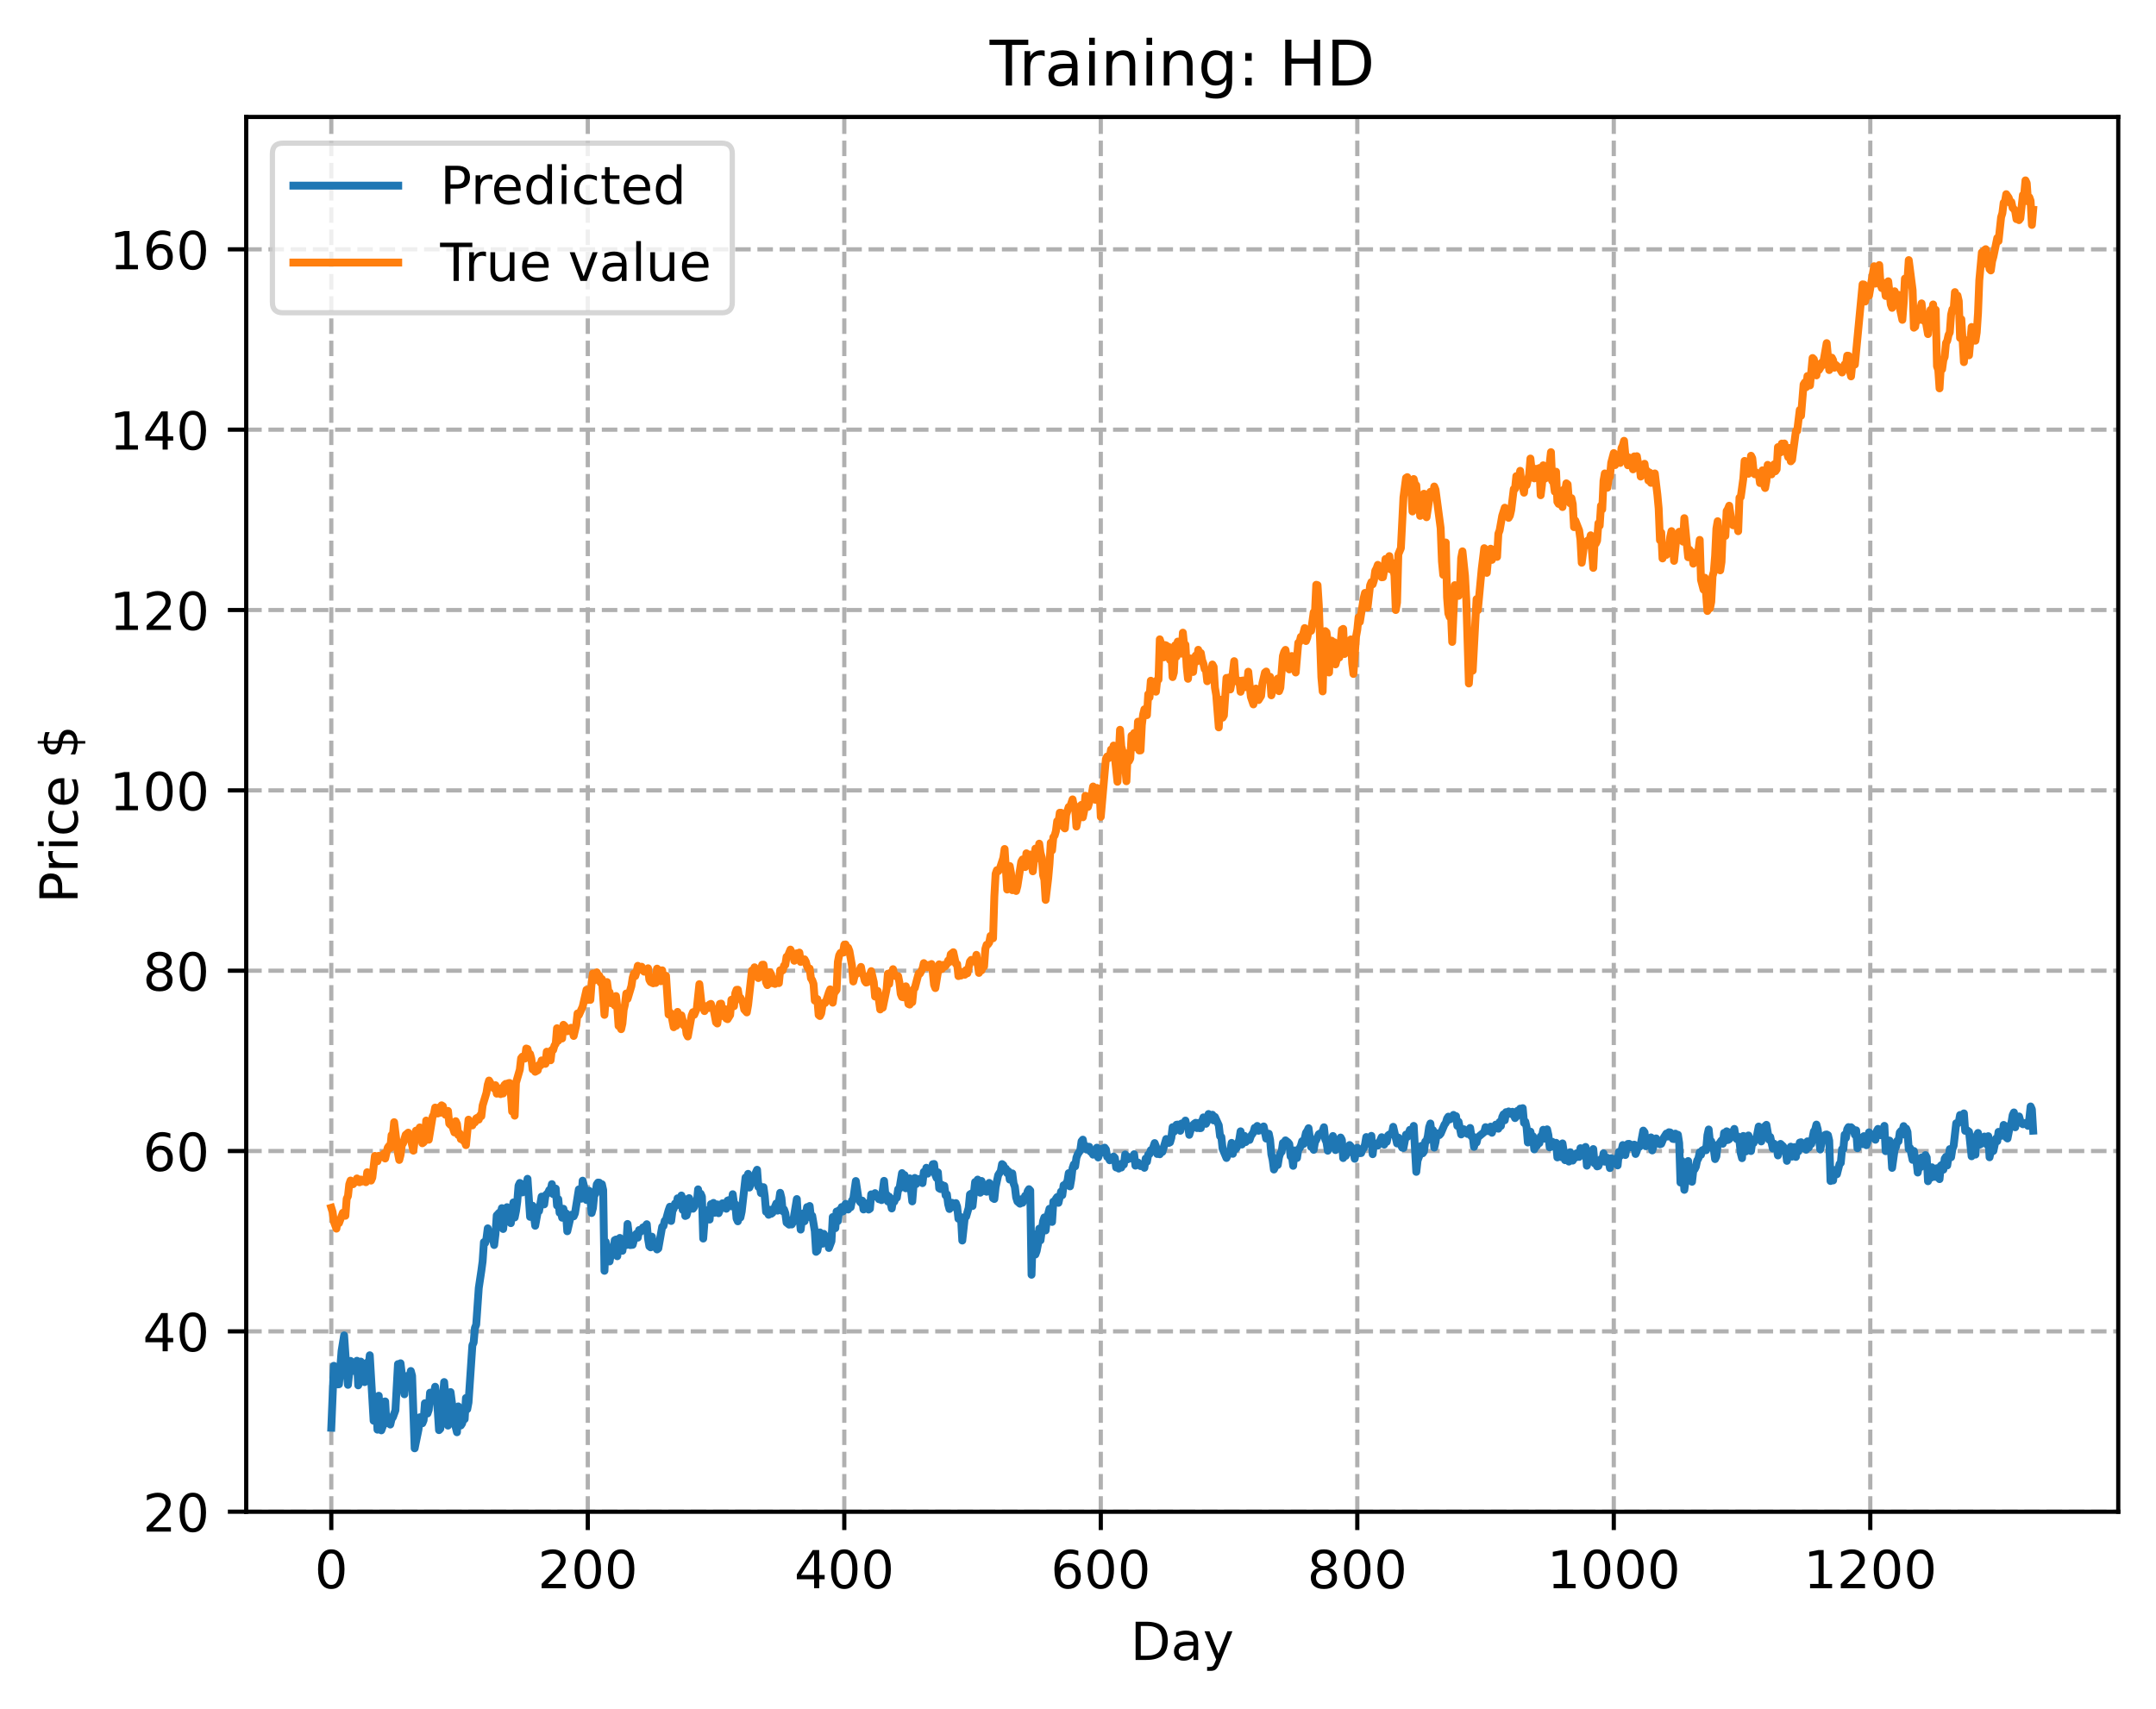 <?xml version="1.0" encoding="utf-8" standalone="no"?>
<!DOCTYPE svg PUBLIC "-//W3C//DTD SVG 1.1//EN"
  "http://www.w3.org/Graphics/SVG/1.1/DTD/svg11.dtd">
<!-- Created with matplotlib (https://matplotlib.org/) -->
<svg height="325.986pt" version="1.1" viewBox="0 0 411.286 325.986" width="411.286pt" xmlns="http://www.w3.org/2000/svg" xmlns:xlink="http://www.w3.org/1999/xlink">
 <defs>
  <style type="text/css">
*{stroke-linecap:butt;stroke-linejoin:round;}
  </style>
 </defs>
 <g id="figure_1">
  <g id="patch_1">
   <path d="M 0 325.986 
L 411.286 325.986 
L 411.286 0 
L 0 0 
z
" style="fill:#ffffff;"/>
  </g>
  <g id="axes_1">
   <g id="patch_2">
    <path d="M 46.966 288.43 
L 404.086 288.43 
L 404.086 22.318 
L 46.966 22.318 
z
" style="fill:#ffffff;"/>
   </g>
   <g id="matplotlib.axis_1">
    <g id="xtick_1">
     <g id="line2d_1">
      <path clip-path="url(#pfa322d008b)" d="M 63.198 288.43 
L 63.198 22.318 
" style="fill:none;stroke:#b0b0b0;stroke-dasharray:2.96,1.28;stroke-dashoffset:0;stroke-width:0.8;"/>
     </g>
     <g id="line2d_2">
      <defs>
       <path d="M 0 0 
L 0 3.5 
" id="ma306169864" style="stroke:#000000;stroke-width:0.8;"/>
      </defs>
      <g>
       <use style="stroke:#000000;stroke-width:0.8;" x="63.198" xlink:href="#ma306169864" y="288.43"/>
      </g>
     </g>
     <g id="text_1">
      <!-- 0 -->
      <defs>
       <path d="M 31.781 66.406 
Q 24.172 66.406 20.328 58.906 
Q 16.5 51.422 16.5 36.375 
Q 16.5 21.391 20.328 13.891 
Q 24.172 6.391 31.781 6.391 
Q 39.453 6.391 43.281 13.891 
Q 47.125 21.391 47.125 36.375 
Q 47.125 51.422 43.281 58.906 
Q 39.453 66.406 31.781 66.406 
z
M 31.781 74.219 
Q 44.047 74.219 50.516 64.516 
Q 56.984 54.828 56.984 36.375 
Q 56.984 17.969 50.516 8.266 
Q 44.047 -1.422 31.781 -1.422 
Q 19.531 -1.422 13.062 8.266 
Q 6.594 17.969 6.594 36.375 
Q 6.594 54.828 13.062 64.516 
Q 19.531 74.219 31.781 74.219 
z
" id="DejaVuSans-48"/>
      </defs>
      <g transform="translate(60.017 303.029)scale(0.1 -0.1)">
       <use xlink:href="#DejaVuSans-48"/>
      </g>
     </g>
    </g>
    <g id="xtick_2">
     <g id="line2d_3">
      <path clip-path="url(#pfa322d008b)" d="M 112.129 288.43 
L 112.129 22.318 
" style="fill:none;stroke:#b0b0b0;stroke-dasharray:2.96,1.28;stroke-dashoffset:0;stroke-width:0.8;"/>
     </g>
     <g id="line2d_4">
      <g>
       <use style="stroke:#000000;stroke-width:0.8;" x="112.129" xlink:href="#ma306169864" y="288.43"/>
      </g>
     </g>
     <g id="text_2">
      <!-- 200 -->
      <defs>
       <path d="M 19.188 8.297 
L 53.609 8.297 
L 53.609 0 
L 7.328 0 
L 7.328 8.297 
Q 12.938 14.109 22.625 23.891 
Q 32.328 33.688 34.812 36.531 
Q 39.547 41.844 41.422 45.531 
Q 43.312 49.219 43.312 52.781 
Q 43.312 58.594 39.234 62.25 
Q 35.156 65.922 28.609 65.922 
Q 23.969 65.922 18.812 64.312 
Q 13.672 62.703 7.812 59.422 
L 7.812 69.391 
Q 13.766 71.781 18.938 73 
Q 24.125 74.219 28.422 74.219 
Q 39.75 74.219 46.484 68.547 
Q 53.219 62.891 53.219 53.422 
Q 53.219 48.922 51.531 44.891 
Q 49.859 40.875 45.406 35.406 
Q 44.188 33.984 37.641 27.219 
Q 31.109 20.453 19.188 8.297 
z
" id="DejaVuSans-50"/>
      </defs>
      <g transform="translate(102.585 303.029)scale(0.1 -0.1)">
       <use xlink:href="#DejaVuSans-50"/>
       <use x="63.623" xlink:href="#DejaVuSans-48"/>
       <use x="127.246" xlink:href="#DejaVuSans-48"/>
      </g>
     </g>
    </g>
    <g id="xtick_3">
     <g id="line2d_5">
      <path clip-path="url(#pfa322d008b)" d="M 161.06 288.43 
L 161.06 22.318 
" style="fill:none;stroke:#b0b0b0;stroke-dasharray:2.96,1.28;stroke-dashoffset:0;stroke-width:0.8;"/>
     </g>
     <g id="line2d_6">
      <g>
       <use style="stroke:#000000;stroke-width:0.8;" x="161.06" xlink:href="#ma306169864" y="288.43"/>
      </g>
     </g>
     <g id="text_3">
      <!-- 400 -->
      <defs>
       <path d="M 37.797 64.312 
L 12.891 25.391 
L 37.797 25.391 
z
M 35.203 72.906 
L 47.609 72.906 
L 47.609 25.391 
L 58.016 25.391 
L 58.016 17.188 
L 47.609 17.188 
L 47.609 0 
L 37.797 0 
L 37.797 17.188 
L 4.891 17.188 
L 4.891 26.703 
z
" id="DejaVuSans-52"/>
      </defs>
      <g transform="translate(151.516 303.029)scale(0.1 -0.1)">
       <use xlink:href="#DejaVuSans-52"/>
       <use x="63.623" xlink:href="#DejaVuSans-48"/>
       <use x="127.246" xlink:href="#DejaVuSans-48"/>
      </g>
     </g>
    </g>
    <g id="xtick_4">
     <g id="line2d_7">
      <path clip-path="url(#pfa322d008b)" d="M 209.99 288.43 
L 209.99 22.318 
" style="fill:none;stroke:#b0b0b0;stroke-dasharray:2.96,1.28;stroke-dashoffset:0;stroke-width:0.8;"/>
     </g>
     <g id="line2d_8">
      <g>
       <use style="stroke:#000000;stroke-width:0.8;" x="209.99" xlink:href="#ma306169864" y="288.43"/>
      </g>
     </g>
     <g id="text_4">
      <!-- 600 -->
      <defs>
       <path d="M 33.016 40.375 
Q 26.375 40.375 22.484 35.828 
Q 18.609 31.297 18.609 23.391 
Q 18.609 15.531 22.484 10.953 
Q 26.375 6.391 33.016 6.391 
Q 39.656 6.391 43.531 10.953 
Q 47.406 15.531 47.406 23.391 
Q 47.406 31.297 43.531 35.828 
Q 39.656 40.375 33.016 40.375 
z
M 52.594 71.297 
L 52.594 62.312 
Q 48.875 64.062 45.094 64.984 
Q 41.312 65.922 37.594 65.922 
Q 27.828 65.922 22.672 59.328 
Q 17.531 52.734 16.797 39.406 
Q 19.672 43.656 24.016 45.922 
Q 28.375 48.188 33.594 48.188 
Q 44.578 48.188 50.953 41.516 
Q 57.328 34.859 57.328 23.391 
Q 57.328 12.156 50.688 5.359 
Q 44.047 -1.422 33.016 -1.422 
Q 20.359 -1.422 13.672 8.266 
Q 6.984 17.969 6.984 36.375 
Q 6.984 53.656 15.188 63.938 
Q 23.391 74.219 37.203 74.219 
Q 40.922 74.219 44.703 73.484 
Q 48.484 72.75 52.594 71.297 
z
" id="DejaVuSans-54"/>
      </defs>
      <g transform="translate(200.446 303.029)scale(0.1 -0.1)">
       <use xlink:href="#DejaVuSans-54"/>
       <use x="63.623" xlink:href="#DejaVuSans-48"/>
       <use x="127.246" xlink:href="#DejaVuSans-48"/>
      </g>
     </g>
    </g>
    <g id="xtick_5">
     <g id="line2d_9">
      <path clip-path="url(#pfa322d008b)" d="M 258.921 288.43 
L 258.921 22.318 
" style="fill:none;stroke:#b0b0b0;stroke-dasharray:2.96,1.28;stroke-dashoffset:0;stroke-width:0.8;"/>
     </g>
     <g id="line2d_10">
      <g>
       <use style="stroke:#000000;stroke-width:0.8;" x="258.921" xlink:href="#ma306169864" y="288.43"/>
      </g>
     </g>
     <g id="text_5">
      <!-- 800 -->
      <defs>
       <path d="M 31.781 34.625 
Q 24.75 34.625 20.719 30.859 
Q 16.703 27.094 16.703 20.516 
Q 16.703 13.922 20.719 10.156 
Q 24.75 6.391 31.781 6.391 
Q 38.812 6.391 42.859 10.172 
Q 46.922 13.969 46.922 20.516 
Q 46.922 27.094 42.891 30.859 
Q 38.875 34.625 31.781 34.625 
z
M 21.922 38.812 
Q 15.578 40.375 12.031 44.719 
Q 8.5 49.078 8.5 55.328 
Q 8.5 64.062 14.719 69.141 
Q 20.953 74.219 31.781 74.219 
Q 42.672 74.219 48.875 69.141 
Q 55.078 64.062 55.078 55.328 
Q 55.078 49.078 51.531 44.719 
Q 48 40.375 41.703 38.812 
Q 48.828 37.156 52.797 32.312 
Q 56.781 27.484 56.781 20.516 
Q 56.781 9.906 50.312 4.234 
Q 43.844 -1.422 31.781 -1.422 
Q 19.734 -1.422 13.25 4.234 
Q 6.781 9.906 6.781 20.516 
Q 6.781 27.484 10.781 32.312 
Q 14.797 37.156 21.922 38.812 
z
M 18.312 54.391 
Q 18.312 48.734 21.844 45.562 
Q 25.391 42.391 31.781 42.391 
Q 38.141 42.391 41.719 45.562 
Q 45.312 48.734 45.312 54.391 
Q 45.312 60.062 41.719 63.234 
Q 38.141 66.406 31.781 66.406 
Q 25.391 66.406 21.844 63.234 
Q 18.312 60.062 18.312 54.391 
z
" id="DejaVuSans-56"/>
      </defs>
      <g transform="translate(249.377 303.029)scale(0.1 -0.1)">
       <use xlink:href="#DejaVuSans-56"/>
       <use x="63.623" xlink:href="#DejaVuSans-48"/>
       <use x="127.246" xlink:href="#DejaVuSans-48"/>
      </g>
     </g>
    </g>
    <g id="xtick_6">
     <g id="line2d_11">
      <path clip-path="url(#pfa322d008b)" d="M 307.851 288.43 
L 307.851 22.318 
" style="fill:none;stroke:#b0b0b0;stroke-dasharray:2.96,1.28;stroke-dashoffset:0;stroke-width:0.8;"/>
     </g>
     <g id="line2d_12">
      <g>
       <use style="stroke:#000000;stroke-width:0.8;" x="307.851" xlink:href="#ma306169864" y="288.43"/>
      </g>
     </g>
     <g id="text_6">
      <!-- 1000 -->
      <defs>
       <path d="M 12.406 8.297 
L 28.516 8.297 
L 28.516 63.922 
L 10.984 60.406 
L 10.984 69.391 
L 28.422 72.906 
L 38.281 72.906 
L 38.281 8.297 
L 54.391 8.297 
L 54.391 0 
L 12.406 0 
z
" id="DejaVuSans-49"/>
      </defs>
      <g transform="translate(295.126 303.029)scale(0.1 -0.1)">
       <use xlink:href="#DejaVuSans-49"/>
       <use x="63.623" xlink:href="#DejaVuSans-48"/>
       <use x="127.246" xlink:href="#DejaVuSans-48"/>
       <use x="190.869" xlink:href="#DejaVuSans-48"/>
      </g>
     </g>
    </g>
    <g id="xtick_7">
     <g id="line2d_13">
      <path clip-path="url(#pfa322d008b)" d="M 356.782 288.43 
L 356.782 22.318 
" style="fill:none;stroke:#b0b0b0;stroke-dasharray:2.96,1.28;stroke-dashoffset:0;stroke-width:0.8;"/>
     </g>
     <g id="line2d_14">
      <g>
       <use style="stroke:#000000;stroke-width:0.8;" x="356.782" xlink:href="#ma306169864" y="288.43"/>
      </g>
     </g>
     <g id="text_7">
      <!-- 1200 -->
      <g transform="translate(344.057 303.029)scale(0.1 -0.1)">
       <use xlink:href="#DejaVuSans-49"/>
       <use x="63.623" xlink:href="#DejaVuSans-50"/>
       <use x="127.246" xlink:href="#DejaVuSans-48"/>
       <use x="190.869" xlink:href="#DejaVuSans-48"/>
      </g>
     </g>
    </g>
    <g id="text_8">
     <!-- Day -->
     <defs>
      <path d="M 19.672 64.797 
L 19.672 8.109 
L 31.594 8.109 
Q 46.688 8.109 53.688 14.938 
Q 60.688 21.781 60.688 36.531 
Q 60.688 51.172 53.688 57.984 
Q 46.688 64.797 31.594 64.797 
z
M 9.812 72.906 
L 30.078 72.906 
Q 51.266 72.906 61.172 64.094 
Q 71.094 55.281 71.094 36.531 
Q 71.094 17.672 61.125 8.828 
Q 51.172 0 30.078 0 
L 9.812 0 
z
" id="DejaVuSans-68"/>
      <path d="M 34.281 27.484 
Q 23.391 27.484 19.188 25 
Q 14.984 22.516 14.984 16.5 
Q 14.984 11.719 18.141 8.906 
Q 21.297 6.109 26.703 6.109 
Q 34.188 6.109 38.703 11.406 
Q 43.219 16.703 43.219 25.484 
L 43.219 27.484 
z
M 52.203 31.203 
L 52.203 0 
L 43.219 0 
L 43.219 8.297 
Q 40.141 3.328 35.547 0.953 
Q 30.953 -1.422 24.312 -1.422 
Q 15.922 -1.422 10.953 3.297 
Q 6 8.016 6 15.922 
Q 6 25.141 12.172 29.828 
Q 18.359 34.516 30.609 34.516 
L 43.219 34.516 
L 43.219 35.406 
Q 43.219 41.609 39.141 45 
Q 35.062 48.391 27.688 48.391 
Q 23 48.391 18.547 47.266 
Q 14.109 46.141 10.016 43.891 
L 10.016 52.203 
Q 14.938 54.109 19.578 55.047 
Q 24.219 56 28.609 56 
Q 40.484 56 46.344 49.844 
Q 52.203 43.703 52.203 31.203 
z
" id="DejaVuSans-97"/>
      <path d="M 32.172 -5.078 
Q 28.375 -14.844 24.75 -17.812 
Q 21.141 -20.797 15.094 -20.797 
L 7.906 -20.797 
L 7.906 -13.281 
L 13.188 -13.281 
Q 16.891 -13.281 18.938 -11.516 
Q 21 -9.766 23.484 -3.219 
L 25.094 0.875 
L 2.984 54.688 
L 12.5 54.688 
L 29.594 11.922 
L 46.688 54.688 
L 56.203 54.688 
z
" id="DejaVuSans-121"/>
     </defs>
     <g transform="translate(215.652 316.707)scale(0.1 -0.1)">
      <use xlink:href="#DejaVuSans-68"/>
      <use x="77.002" xlink:href="#DejaVuSans-97"/>
      <use x="138.281" xlink:href="#DejaVuSans-121"/>
     </g>
    </g>
   </g>
   <g id="matplotlib.axis_2">
    <g id="ytick_1">
     <g id="line2d_15">
      <path clip-path="url(#pfa322d008b)" d="M 46.966 288.423 
L 404.086 288.423 
" style="fill:none;stroke:#b0b0b0;stroke-dasharray:2.96,1.28;stroke-dashoffset:0;stroke-width:0.8;"/>
     </g>
     <g id="line2d_16">
      <defs>
       <path d="M 0 0 
L -3.5 0 
" id="m46744c867f" style="stroke:#000000;stroke-width:0.8;"/>
      </defs>
      <g>
       <use style="stroke:#000000;stroke-width:0.8;" x="46.966" xlink:href="#m46744c867f" y="288.423"/>
      </g>
     </g>
     <g id="text_9">
      <!-- 20 -->
      <g transform="translate(27.241 292.222)scale(0.1 -0.1)">
       <use xlink:href="#DejaVuSans-50"/>
       <use x="63.623" xlink:href="#DejaVuSans-48"/>
      </g>
     </g>
    </g>
    <g id="ytick_2">
     <g id="line2d_17">
      <path clip-path="url(#pfa322d008b)" d="M 46.966 254.016 
L 404.086 254.016 
" style="fill:none;stroke:#b0b0b0;stroke-dasharray:2.96,1.28;stroke-dashoffset:0;stroke-width:0.8;"/>
     </g>
     <g id="line2d_18">
      <g>
       <use style="stroke:#000000;stroke-width:0.8;" x="46.966" xlink:href="#m46744c867f" y="254.016"/>
      </g>
     </g>
     <g id="text_10">
      <!-- 40 -->
      <g transform="translate(27.241 257.815)scale(0.1 -0.1)">
       <use xlink:href="#DejaVuSans-52"/>
       <use x="63.623" xlink:href="#DejaVuSans-48"/>
      </g>
     </g>
    </g>
    <g id="ytick_3">
     <g id="line2d_19">
      <path clip-path="url(#pfa322d008b)" d="M 46.966 219.609 
L 404.086 219.609 
" style="fill:none;stroke:#b0b0b0;stroke-dasharray:2.96,1.28;stroke-dashoffset:0;stroke-width:0.8;"/>
     </g>
     <g id="line2d_20">
      <g>
       <use style="stroke:#000000;stroke-width:0.8;" x="46.966" xlink:href="#m46744c867f" y="219.609"/>
      </g>
     </g>
     <g id="text_11">
      <!-- 60 -->
      <g transform="translate(27.241 223.408)scale(0.1 -0.1)">
       <use xlink:href="#DejaVuSans-54"/>
       <use x="63.623" xlink:href="#DejaVuSans-48"/>
      </g>
     </g>
    </g>
    <g id="ytick_4">
     <g id="line2d_21">
      <path clip-path="url(#pfa322d008b)" d="M 46.966 185.202 
L 404.086 185.202 
" style="fill:none;stroke:#b0b0b0;stroke-dasharray:2.96,1.28;stroke-dashoffset:0;stroke-width:0.8;"/>
     </g>
     <g id="line2d_22">
      <g>
       <use style="stroke:#000000;stroke-width:0.8;" x="46.966" xlink:href="#m46744c867f" y="185.202"/>
      </g>
     </g>
     <g id="text_12">
      <!-- 80 -->
      <g transform="translate(27.241 189.001)scale(0.1 -0.1)">
       <use xlink:href="#DejaVuSans-56"/>
       <use x="63.623" xlink:href="#DejaVuSans-48"/>
      </g>
     </g>
    </g>
    <g id="ytick_5">
     <g id="line2d_23">
      <path clip-path="url(#pfa322d008b)" d="M 46.966 150.795 
L 404.086 150.795 
" style="fill:none;stroke:#b0b0b0;stroke-dasharray:2.96,1.28;stroke-dashoffset:0;stroke-width:0.8;"/>
     </g>
     <g id="line2d_24">
      <g>
       <use style="stroke:#000000;stroke-width:0.8;" x="46.966" xlink:href="#m46744c867f" y="150.795"/>
      </g>
     </g>
     <g id="text_13">
      <!-- 100 -->
      <g transform="translate(20.878 154.594)scale(0.1 -0.1)">
       <use xlink:href="#DejaVuSans-49"/>
       <use x="63.623" xlink:href="#DejaVuSans-48"/>
       <use x="127.246" xlink:href="#DejaVuSans-48"/>
      </g>
     </g>
    </g>
    <g id="ytick_6">
     <g id="line2d_25">
      <path clip-path="url(#pfa322d008b)" d="M 46.966 116.388 
L 404.086 116.388 
" style="fill:none;stroke:#b0b0b0;stroke-dasharray:2.96,1.28;stroke-dashoffset:0;stroke-width:0.8;"/>
     </g>
     <g id="line2d_26">
      <g>
       <use style="stroke:#000000;stroke-width:0.8;" x="46.966" xlink:href="#m46744c867f" y="116.388"/>
      </g>
     </g>
     <g id="text_14">
      <!-- 120 -->
      <g transform="translate(20.878 120.188)scale(0.1 -0.1)">
       <use xlink:href="#DejaVuSans-49"/>
       <use x="63.623" xlink:href="#DejaVuSans-50"/>
       <use x="127.246" xlink:href="#DejaVuSans-48"/>
      </g>
     </g>
    </g>
    <g id="ytick_7">
     <g id="line2d_27">
      <path clip-path="url(#pfa322d008b)" d="M 46.966 81.982 
L 404.086 81.982 
" style="fill:none;stroke:#b0b0b0;stroke-dasharray:2.96,1.28;stroke-dashoffset:0;stroke-width:0.8;"/>
     </g>
     <g id="line2d_28">
      <g>
       <use style="stroke:#000000;stroke-width:0.8;" x="46.966" xlink:href="#m46744c867f" y="81.982"/>
      </g>
     </g>
     <g id="text_15">
      <!-- 140 -->
      <g transform="translate(20.878 85.781)scale(0.1 -0.1)">
       <use xlink:href="#DejaVuSans-49"/>
       <use x="63.623" xlink:href="#DejaVuSans-52"/>
       <use x="127.246" xlink:href="#DejaVuSans-48"/>
      </g>
     </g>
    </g>
    <g id="ytick_8">
     <g id="line2d_29">
      <path clip-path="url(#pfa322d008b)" d="M 46.966 47.575 
L 404.086 47.575 
" style="fill:none;stroke:#b0b0b0;stroke-dasharray:2.96,1.28;stroke-dashoffset:0;stroke-width:0.8;"/>
     </g>
     <g id="line2d_30">
      <g>
       <use style="stroke:#000000;stroke-width:0.8;" x="46.966" xlink:href="#m46744c867f" y="47.575"/>
      </g>
     </g>
     <g id="text_16">
      <!-- 160 -->
      <g transform="translate(20.878 51.374)scale(0.1 -0.1)">
       <use xlink:href="#DejaVuSans-49"/>
       <use x="63.623" xlink:href="#DejaVuSans-54"/>
       <use x="127.246" xlink:href="#DejaVuSans-48"/>
      </g>
     </g>
    </g>
    <g id="text_17">
     <!-- Price $ -->
     <defs>
      <path d="M 19.672 64.797 
L 19.672 37.406 
L 32.078 37.406 
Q 38.969 37.406 42.719 40.969 
Q 46.484 44.531 46.484 51.125 
Q 46.484 57.672 42.719 61.234 
Q 38.969 64.797 32.078 64.797 
z
M 9.812 72.906 
L 32.078 72.906 
Q 44.344 72.906 50.609 67.359 
Q 56.891 61.812 56.891 51.125 
Q 56.891 40.328 50.609 34.812 
Q 44.344 29.297 32.078 29.297 
L 19.672 29.297 
L 19.672 0 
L 9.812 0 
z
" id="DejaVuSans-80"/>
      <path d="M 41.109 46.297 
Q 39.594 47.172 37.812 47.578 
Q 36.031 48 33.891 48 
Q 26.266 48 22.188 43.047 
Q 18.109 38.094 18.109 28.812 
L 18.109 0 
L 9.078 0 
L 9.078 54.688 
L 18.109 54.688 
L 18.109 46.188 
Q 20.953 51.172 25.484 53.578 
Q 30.031 56 36.531 56 
Q 37.453 56 38.578 55.875 
Q 39.703 55.766 41.062 55.516 
z
" id="DejaVuSans-114"/>
      <path d="M 9.422 54.688 
L 18.406 54.688 
L 18.406 0 
L 9.422 0 
z
M 9.422 75.984 
L 18.406 75.984 
L 18.406 64.594 
L 9.422 64.594 
z
" id="DejaVuSans-105"/>
      <path d="M 48.781 52.594 
L 48.781 44.188 
Q 44.969 46.297 41.141 47.344 
Q 37.312 48.391 33.406 48.391 
Q 24.656 48.391 19.812 42.844 
Q 14.984 37.312 14.984 27.297 
Q 14.984 17.281 19.812 11.734 
Q 24.656 6.203 33.406 6.203 
Q 37.312 6.203 41.141 7.25 
Q 44.969 8.297 48.781 10.406 
L 48.781 2.094 
Q 45.016 0.344 40.984 -0.531 
Q 36.969 -1.422 32.422 -1.422 
Q 20.062 -1.422 12.781 6.344 
Q 5.516 14.109 5.516 27.297 
Q 5.516 40.672 12.859 48.328 
Q 20.219 56 33.016 56 
Q 37.156 56 41.109 55.141 
Q 45.062 54.297 48.781 52.594 
z
" id="DejaVuSans-99"/>
      <path d="M 56.203 29.594 
L 56.203 25.203 
L 14.891 25.203 
Q 15.484 15.922 20.484 11.062 
Q 25.484 6.203 34.422 6.203 
Q 39.594 6.203 44.453 7.469 
Q 49.312 8.734 54.109 11.281 
L 54.109 2.781 
Q 49.266 0.734 44.188 -0.344 
Q 39.109 -1.422 33.891 -1.422 
Q 20.797 -1.422 13.156 6.188 
Q 5.516 13.812 5.516 26.812 
Q 5.516 40.234 12.766 48.109 
Q 20.016 56 32.328 56 
Q 43.359 56 49.781 48.891 
Q 56.203 41.797 56.203 29.594 
z
M 47.219 32.234 
Q 47.125 39.594 43.094 43.984 
Q 39.062 48.391 32.422 48.391 
Q 24.906 48.391 20.391 44.141 
Q 15.875 39.891 15.188 32.172 
z
" id="DejaVuSans-101"/>
      <path id="DejaVuSans-32"/>
      <path d="M 33.797 -14.703 
L 28.906 -14.703 
L 28.859 0 
Q 23.734 0.094 18.609 1.188 
Q 13.484 2.297 8.297 4.5 
L 8.297 13.281 
Q 13.281 10.156 18.375 8.562 
Q 23.484 6.984 28.906 6.938 
L 28.906 29.203 
Q 18.109 30.953 13.203 35.156 
Q 8.297 39.359 8.297 46.688 
Q 8.297 54.641 13.625 59.219 
Q 18.953 63.812 28.906 64.5 
L 28.906 75.984 
L 33.797 75.984 
L 33.797 64.656 
Q 38.328 64.453 42.578 63.688 
Q 46.828 62.938 50.875 61.625 
L 50.875 53.078 
Q 46.828 55.125 42.547 56.25 
Q 38.281 57.375 33.797 57.562 
L 33.797 36.719 
Q 44.875 35.016 50.094 30.609 
Q 55.328 26.219 55.328 18.609 
Q 55.328 10.359 49.781 5.594 
Q 44.234 0.828 33.797 0.094 
z
M 28.906 37.594 
L 28.906 57.625 
Q 23.25 56.984 20.266 54.391 
Q 17.281 51.812 17.281 47.516 
Q 17.281 43.312 20.031 40.969 
Q 22.797 38.625 28.906 37.594 
z
M 33.797 28.219 
L 33.797 7.078 
Q 39.984 7.906 43.141 10.594 
Q 46.297 13.281 46.297 17.672 
Q 46.297 21.969 43.281 24.5 
Q 40.281 27.047 33.797 28.219 
z
" id="DejaVuSans-36"/>
     </defs>
     <g transform="translate(14.798 172.342)rotate(-90)scale(0.1 -0.1)">
      <use xlink:href="#DejaVuSans-80"/>
      <use x="58.553" xlink:href="#DejaVuSans-114"/>
      <use x="99.666" xlink:href="#DejaVuSans-105"/>
      <use x="127.449" xlink:href="#DejaVuSans-99"/>
      <use x="182.43" xlink:href="#DejaVuSans-101"/>
      <use x="243.953" xlink:href="#DejaVuSans-32"/>
      <use x="275.74" xlink:href="#DejaVuSans-36"/>
     </g>
    </g>
   </g>
   <g id="line2d_31">
    <path clip-path="url(#pfa322d008b)" d="M 63.198 272.404 
L 63.688 260.587 
L 64.177 263.644 
L 64.422 264.13 
L 64.666 264.112 
L 65.156 257.774 
L 65.645 254.783 
L 66.134 261.925 
L 66.379 264.225 
L 66.868 259.651 
L 67.113 261.631 
L 67.357 260.649 
L 67.602 260.91 
L 67.847 259.927 
L 68.091 259.623 
L 68.336 264.32 
L 68.581 263.675 
L 68.825 259.781 
L 69.07 263.309 
L 69.315 261.422 
L 69.559 263.7 
L 69.804 263.536 
L 70.049 259.962 
L 70.293 261.013 
L 70.538 258.575 
L 71.272 271.069 
L 71.517 267.655 
L 71.761 268.127 
L 72.006 272.774 
L 72.251 266.3 
L 72.495 271.292 
L 72.74 272.904 
L 72.984 272.226 
L 73.229 267.449 
L 73.474 267.385 
L 73.718 271.554 
L 73.963 270.326 
L 74.208 271.435 
L 74.452 271.796 
L 74.697 270.75 
L 74.942 270.408 
L 75.431 269.075 
L 75.92 260.259 
L 76.165 262.549 
L 76.41 260.103 
L 76.899 264.293 
L 77.144 266.024 
L 77.388 263.142 
L 77.633 262.534 
L 77.878 263.827 
L 78.122 263.024 
L 78.367 261.578 
L 78.611 262.488 
L 79.101 276.334 
L 79.835 272.745 
L 80.079 270.401 
L 80.324 270.569 
L 80.569 271.559 
L 80.813 270.97 
L 81.058 267.725 
L 81.303 268.116 
L 81.547 269.692 
L 81.792 268.996 
L 82.037 265.711 
L 82.281 265.889 
L 82.526 265.666 
L 82.771 265.876 
L 83.015 264.581 
L 83.505 269.111 
L 83.749 272.864 
L 83.994 272.604 
L 84.728 263.689 
L 85.462 272 
L 85.951 265.602 
L 86.685 271.306 
L 87.174 273.268 
L 87.419 268.336 
L 87.664 269.491 
L 87.908 271.975 
L 88.153 271.609 
L 88.398 270.634 
L 88.642 270.767 
L 88.887 266.728 
L 89.132 268.869 
L 89.376 267.569 
L 90.11 256.686 
L 90.355 256.147 
L 90.599 253.366 
L 90.844 252.748 
L 91.333 245.733 
L 91.823 242.463 
L 92.067 240.648 
L 92.312 236.991 
L 92.557 237.152 
L 92.801 236.286 
L 93.046 234.359 
L 93.291 235.436 
L 93.535 235.42 
L 93.78 235.109 
L 94.269 237.542 
L 94.514 235.51 
L 94.759 231.891 
L 95.248 231.364 
L 95.493 231.565 
L 95.737 230.505 
L 95.982 234.484 
L 96.227 232.317 
L 96.471 232.563 
L 96.716 230.322 
L 96.96 230.837 
L 97.205 231.658 
L 97.45 233.374 
L 97.939 229.413 
L 98.184 232.289 
L 98.428 231.086 
L 98.673 229.257 
L 98.918 226.209 
L 99.162 225.698 
L 99.407 225.836 
L 99.652 227.514 
L 99.896 227.14 
L 100.141 227.035 
L 100.386 226.808 
L 100.63 224.907 
L 101.12 232.172 
L 101.364 231.327 
L 101.609 230.044 
L 102.098 233.867 
L 102.587 231.175 
L 102.832 231.068 
L 103.321 228.303 
L 103.566 228.814 
L 103.811 229.789 
L 104.055 228.072 
L 104.545 227.586 
L 104.789 227.051 
L 105.034 227.133 
L 105.279 225.924 
L 105.523 227.843 
L 106.013 226.78 
L 106.257 230.013 
L 106.502 228.791 
L 106.747 231.392 
L 106.991 231.135 
L 107.236 232.337 
L 107.481 230.625 
L 107.725 231.934 
L 107.97 231.474 
L 108.215 234.918 
L 108.948 231.772 
L 109.193 231.791 
L 109.438 232.069 
L 109.682 231.495 
L 110.416 226.929 
L 110.661 227.201 
L 110.906 228.707 
L 111.15 225.266 
L 111.395 226.247 
L 111.64 228.26 
L 111.884 228.961 
L 112.129 228.424 
L 112.374 227.186 
L 112.618 228.811 
L 112.863 231.433 
L 113.108 230.496 
L 113.352 228.065 
L 113.597 227.752 
L 113.842 225.975 
L 114.086 225.623 
L 114.331 225.648 
L 114.575 226.036 
L 114.82 225.937 
L 115.065 227.042 
L 115.309 242.463 
L 115.554 236.943 
L 115.799 238.04 
L 116.043 237.975 
L 116.288 240.675 
L 116.533 239.261 
L 116.777 238.644 
L 117.022 238.717 
L 117.267 236.613 
L 117.511 236.493 
L 117.756 239.683 
L 118.001 237.351 
L 118.245 236.185 
L 118.49 237.99 
L 118.735 238.648 
L 118.979 236.756 
L 119.224 236.362 
L 119.469 237.55 
L 119.713 233.524 
L 120.203 237.553 
L 120.692 237.502 
L 121.181 235.651 
L 121.426 235.372 
L 121.67 236.14 
L 121.915 234.682 
L 122.16 235.03 
L 122.404 234.744 
L 122.649 234.188 
L 122.894 234.755 
L 123.138 233.907 
L 123.383 233.572 
L 123.628 236.367 
L 123.872 237.783 
L 124.117 237.984 
L 124.362 235.949 
L 124.606 237.895 
L 125.096 237.072 
L 125.34 238.387 
L 125.585 238.199 
L 126.319 234.056 
L 126.563 233.922 
L 126.808 232.92 
L 127.053 232.683 
L 127.542 230.92 
L 127.787 230.236 
L 128.031 232.954 
L 128.276 231.039 
L 128.521 230.592 
L 128.765 229.636 
L 129.01 230.006 
L 129.255 228.628 
L 129.499 229.133 
L 129.744 228.781 
L 129.989 228.094 
L 130.233 230.841 
L 130.478 228.726 
L 130.723 232.001 
L 130.967 231.899 
L 131.212 231.005 
L 131.457 228.595 
L 131.946 229.866 
L 132.191 230.621 
L 132.435 230.265 
L 132.68 229.22 
L 132.924 229.579 
L 133.169 226.92 
L 133.414 228.445 
L 133.658 227.75 
L 133.903 228.317 
L 134.148 236.312 
L 134.392 233.079 
L 134.882 230.916 
L 135.126 232.347 
L 135.371 232.693 
L 135.616 229.744 
L 135.86 230.672 
L 136.105 229.506 
L 136.35 231.392 
L 136.594 231.291 
L 136.839 229.796 
L 137.084 231.473 
L 137.818 229.581 
L 138.307 229.799 
L 138.551 230.624 
L 138.796 229.065 
L 139.041 228.971 
L 139.285 229.355 
L 139.53 230.158 
L 139.775 227.847 
L 140.019 229.644 
L 140.264 229.748 
L 140.509 232.499 
L 140.753 233.021 
L 140.998 232.168 
L 141.243 232.297 
L 141.487 231.167 
L 142.221 224.651 
L 142.466 225.475 
L 142.711 223.962 
L 142.955 226.581 
L 143.2 226.011 
L 143.445 225.042 
L 143.689 225.413 
L 143.934 224.757 
L 144.178 223.726 
L 144.423 223.183 
L 144.668 226.452 
L 144.912 226.228 
L 145.157 227.629 
L 145.402 226.803 
L 145.646 226.502 
L 145.891 228.254 
L 146.136 231.202 
L 146.38 231.253 
L 146.625 231.775 
L 146.87 230.812 
L 147.114 231.592 
L 147.359 231.4 
L 148.093 229.607 
L 148.338 230.984 
L 148.827 227.578 
L 149.072 228.569 
L 149.316 231.092 
L 149.561 230.747 
L 149.806 231.444 
L 150.05 233.268 
L 150.539 233.659 
L 150.784 232.845 
L 151.029 233.623 
L 151.273 233.195 
L 152.007 228.769 
L 152.252 232.801 
L 152.497 232.035 
L 152.741 234.602 
L 152.986 232.58 
L 153.231 231.507 
L 153.475 233.017 
L 153.965 230.299 
L 154.209 231.286 
L 154.454 230.094 
L 154.699 232.321 
L 154.943 231.966 
L 155.433 234.879 
L 155.677 238.841 
L 155.922 238.631 
L 156.166 237.379 
L 156.411 235.138 
L 156.656 235.779 
L 156.9 237.3 
L 157.145 235.408 
L 157.39 236.655 
L 157.634 237.21 
L 157.879 235.927 
L 158.124 238.112 
L 158.613 236.825 
L 158.858 232.201 
L 159.347 234.332 
L 159.592 231.146 
L 159.836 232.984 
L 160.081 230.893 
L 160.326 231.318 
L 160.57 230.292 
L 160.815 231.132 
L 161.304 229.688 
L 161.549 230.411 
L 161.794 230.766 
L 162.038 230.345 
L 162.283 230.334 
L 162.527 229.054 
L 162.772 228.731 
L 163.261 225.33 
L 163.751 228.588 
L 163.995 229.221 
L 164.24 229.485 
L 164.485 229.07 
L 164.729 230.762 
L 165.219 230.491 
L 165.463 229.577 
L 165.708 230.778 
L 165.953 230.614 
L 166.197 227.872 
L 166.687 227.964 
L 166.931 227.643 
L 167.176 228.346 
L 167.421 228.272 
L 167.665 228.802 
L 167.91 228.556 
L 168.154 228.975 
L 168.644 225.297 
L 168.888 227.838 
L 169.133 227.927 
L 169.378 229.228 
L 169.622 228.319 
L 170.112 230.57 
L 170.356 229.024 
L 170.601 229.277 
L 170.846 228.596 
L 171.09 228.521 
L 171.335 226.892 
L 171.58 226.804 
L 172.069 223.822 
L 172.314 225.925 
L 172.558 224.195 
L 172.803 226.724 
L 173.048 225.756 
L 173.292 225.617 
L 173.537 224.82 
L 174.026 229.221 
L 174.271 226.17 
L 174.515 224.743 
L 174.76 225.923 
L 175.005 225.051 
L 175.249 224.94 
L 175.494 224.97 
L 175.739 225.572 
L 175.983 225.731 
L 176.228 223.587 
L 176.473 223.965 
L 176.717 222.8 
L 176.962 223.93 
L 177.207 223.434 
L 177.451 223.387 
L 177.696 223.5 
L 177.941 222.123 
L 178.185 222.079 
L 178.43 224.168 
L 178.675 224.763 
L 178.919 223.669 
L 179.164 226.724 
L 179.409 226.862 
L 179.653 226.035 
L 179.898 226.869 
L 180.142 226.251 
L 180.387 228.067 
L 180.632 227.864 
L 180.876 229.759 
L 181.121 230.671 
L 181.366 229.881 
L 181.61 229.483 
L 181.855 230.151 
L 182.1 230.336 
L 182.344 229.542 
L 182.589 230.25 
L 182.834 232.532 
L 183.078 232.088 
L 183.323 232.297 
L 183.568 236.69 
L 184.057 232.204 
L 184.302 232.127 
L 184.791 230.439 
L 185.036 227.886 
L 185.28 227.733 
L 185.525 230.105 
L 186.014 225.518 
L 186.259 225.498 
L 186.503 225.058 
L 186.748 227.057 
L 186.993 227.564 
L 187.237 225.319 
L 187.727 227.244 
L 187.971 227.244 
L 188.216 227.378 
L 188.461 226.835 
L 188.705 225.69 
L 189.195 226.886 
L 189.439 228.615 
L 189.684 228.765 
L 189.929 226.49 
L 190.418 224.201 
L 190.907 223.446 
L 191.152 222.102 
L 191.397 222.295 
L 191.641 223.022 
L 191.886 222.966 
L 192.13 223.833 
L 192.375 223.471 
L 192.62 225.061 
L 192.864 224.261 
L 193.109 223.875 
L 193.354 225.799 
L 193.598 226.437 
L 193.843 228.449 
L 194.088 229.234 
L 194.577 229.66 
L 194.822 228.812 
L 195.066 229.483 
L 195.556 228.149 
L 195.8 228.269 
L 196.045 227.262 
L 196.29 226.888 
L 196.534 227.148 
L 196.779 243.217 
L 197.024 235.368 
L 197.268 238.636 
L 197.513 239.357 
L 197.758 238.688 
L 198.002 237.429 
L 198.247 234.417 
L 198.491 236.655 
L 198.981 233.004 
L 199.225 232.272 
L 199.47 234.764 
L 199.715 232.524 
L 200.204 230.627 
L 200.449 230.846 
L 200.693 233.14 
L 200.938 229.257 
L 201.183 229.519 
L 201.427 228.722 
L 201.672 228.387 
L 201.917 229.495 
L 202.406 227.351 
L 202.651 228.033 
L 202.895 226.142 
L 203.14 226.161 
L 203.629 225.356 
L 203.874 223.819 
L 204.118 226.352 
L 204.363 224.97 
L 204.608 222.855 
L 204.852 222.149 
L 205.097 222.541 
L 205.342 220.883 
L 205.586 220.231 
L 206.076 219.479 
L 206.32 217.744 
L 206.565 217.44 
L 206.81 218.919 
L 207.054 218.605 
L 207.299 219.338 
L 207.544 218.784 
L 207.788 218.801 
L 208.033 219.748 
L 208.278 219.852 
L 208.522 220.311 
L 208.767 220.17 
L 209.256 218.968 
L 209.501 220.841 
L 209.99 219.375 
L 210.235 219.153 
L 210.479 219.883 
L 210.724 218.966 
L 210.969 219.297 
L 211.213 220.725 
L 211.458 220.852 
L 211.703 221.377 
L 211.947 221.138 
L 212.192 221.091 
L 212.437 220.659 
L 212.681 220.924 
L 212.926 222.752 
L 213.171 222.448 
L 213.415 222.958 
L 213.66 222.148 
L 213.905 222.766 
L 214.149 221.9 
L 214.394 222.189 
L 214.639 220.264 
L 215.128 221.192 
L 215.373 220.751 
L 215.617 220.817 
L 215.862 221.038 
L 216.106 221.105 
L 216.351 220.215 
L 216.596 222.399 
L 216.84 222.286 
L 217.085 221.795 
L 217.574 222.484 
L 217.819 222.281 
L 218.064 222.425 
L 218.308 222.813 
L 218.553 221.044 
L 218.798 221.652 
L 219.042 220.284 
L 219.287 220.188 
L 219.532 219.44 
L 219.776 219.541 
L 220.266 218.091 
L 220.51 218.731 
L 220.755 220.174 
L 221 219.301 
L 221.244 220.23 
L 221.489 219.653 
L 221.734 219.787 
L 222.467 217.314 
L 222.957 218.069 
L 223.201 217.95 
L 223.446 217.112 
L 223.691 215.054 
L 223.935 215.948 
L 224.425 214.593 
L 224.669 214.555 
L 224.914 214.697 
L 225.159 215.751 
L 225.403 214.354 
L 225.648 214.614 
L 225.893 214.303 
L 226.137 213.799 
L 226.382 214.902 
L 226.627 214.873 
L 226.871 216.522 
L 227.361 214.87 
L 227.85 214.375 
L 228.094 214.221 
L 228.339 215.23 
L 228.584 214.249 
L 228.828 215.25 
L 229.073 215.238 
L 229.318 213.887 
L 229.562 213.189 
L 230.052 214.416 
L 230.296 213.911 
L 230.541 212.546 
L 230.786 213.409 
L 231.03 213.432 
L 231.275 212.685 
L 231.52 213.766 
L 231.764 213.096 
L 232.498 214.7 
L 232.743 216.776 
L 232.988 216.928 
L 233.232 219.202 
L 233.966 220.938 
L 234.7 219.37 
L 234.945 218.053 
L 235.189 220.14 
L 235.434 218.769 
L 235.679 219.27 
L 235.923 218.982 
L 236.413 217.393 
L 236.657 215.846 
L 236.902 218.366 
L 237.147 217.273 
L 237.391 216.706 
L 237.636 217.904 
L 237.881 217.327 
L 238.37 217.498 
L 238.615 216.769 
L 239.104 216.041 
L 239.349 215.186 
L 239.593 215.496 
L 239.838 214.822 
L 240.082 215.747 
L 240.327 215.573 
L 240.572 215.647 
L 240.816 215.087 
L 241.061 214.918 
L 241.55 217.245 
L 242.04 216.301 
L 242.284 217.47 
L 242.529 220.211 
L 242.774 221.302 
L 243.018 223.14 
L 243.263 222.609 
L 243.508 221.301 
L 243.752 222.273 
L 243.997 220.76 
L 244.242 220.025 
L 244.486 219.762 
L 244.731 218.065 
L 244.976 218.497 
L 245.22 217.576 
L 245.709 217.951 
L 245.954 218.265 
L 246.199 220.642 
L 246.443 220.548 
L 246.688 222.438 
L 246.933 219.496 
L 247.177 221.008 
L 247.422 220.943 
L 247.667 219.32 
L 247.911 219.09 
L 248.156 218.594 
L 248.401 217.73 
L 248.645 218.296 
L 249.135 216.113 
L 249.379 215.781 
L 249.624 215.255 
L 250.113 218.835 
L 250.358 218.508 
L 250.603 219.378 
L 250.847 217.912 
L 251.092 217.487 
L 251.581 216.392 
L 251.826 216.262 
L 252.07 216.511 
L 252.56 215.072 
L 252.804 217.383 
L 253.049 217.933 
L 253.294 219.547 
L 253.538 218.448 
L 253.783 218.422 
L 254.272 216.743 
L 254.762 219.426 
L 255.006 218.136 
L 255.251 218.439 
L 255.496 218.204 
L 255.74 217.033 
L 255.985 217.494 
L 256.23 220.954 
L 256.474 220.436 
L 256.719 220.533 
L 257.453 218.464 
L 257.697 218.735 
L 257.942 219.926 
L 258.187 219.571 
L 258.431 221.086 
L 258.676 219.645 
L 258.921 218.997 
L 259.165 219.199 
L 259.41 220.022 
L 259.655 219.998 
L 259.899 219.348 
L 260.144 219.084 
L 260.389 218.388 
L 260.633 216.942 
L 261.123 217.969 
L 261.367 217.039 
L 261.612 216.713 
L 261.857 220.215 
L 262.101 218.075 
L 262.346 218.545 
L 262.591 218.441 
L 262.835 218.579 
L 263.569 216.971 
L 264.058 218.385 
L 264.303 217.694 
L 264.548 217.852 
L 264.792 216.644 
L 265.037 216.445 
L 265.282 216.443 
L 265.526 216.287 
L 265.771 214.989 
L 266.505 218.166 
L 266.75 217.034 
L 266.994 217.352 
L 267.239 218.473 
L 267.484 218.965 
L 267.728 219.029 
L 268.218 216.471 
L 268.462 216.92 
L 268.952 215.567 
L 269.196 215.637 
L 269.441 215.825 
L 269.685 214.817 
L 270.175 223.587 
L 270.419 221.442 
L 270.909 220.102 
L 271.153 218.618 
L 271.398 220.046 
L 271.643 219.684 
L 271.887 217.8 
L 272.132 217.693 
L 272.377 216.765 
L 272.621 215.059 
L 272.866 214.352 
L 273.111 216.447 
L 273.355 215.624 
L 273.6 218.958 
L 273.845 217.911 
L 274.089 216.213 
L 274.334 216.481 
L 274.579 216.57 
L 274.823 216.301 
L 275.557 214.559 
L 275.802 214.254 
L 276.046 213.417 
L 276.291 213.051 
L 276.536 213.601 
L 276.78 213.366 
L 277.025 213.342 
L 277.27 212.717 
L 277.514 213.467 
L 277.759 212.953 
L 278.004 214.814 
L 278.248 214.022 
L 278.738 216.449 
L 278.982 216.13 
L 279.227 215.446 
L 279.472 216.148 
L 279.716 215.685 
L 279.961 216.355 
L 280.206 215.515 
L 280.45 215.207 
L 280.695 216.817 
L 280.94 216.797 
L 281.184 218.819 
L 281.429 217.874 
L 281.673 217.986 
L 281.918 216.998 
L 283.141 215.983 
L 283.386 215.053 
L 283.631 215.682 
L 283.875 215.807 
L 284.12 215.5 
L 284.365 214.953 
L 284.609 216.123 
L 284.854 215.237 
L 285.099 215.367 
L 285.343 214.568 
L 285.833 215.353 
L 286.077 214.059 
L 286.322 214.833 
L 286.567 213.133 
L 286.811 212.61 
L 287.056 213.742 
L 287.301 212.189 
L 287.545 212.224 
L 287.79 212.053 
L 288.034 212.453 
L 288.279 212.557 
L 288.524 212.119 
L 289.013 213.326 
L 289.258 213.068 
L 289.502 211.922 
L 289.747 212.014 
L 289.992 211.52 
L 290.236 211.708 
L 290.481 211.43 
L 290.726 214.239 
L 290.97 214.005 
L 291.215 215.079 
L 291.46 217.983 
L 291.704 216.19 
L 291.949 215.91 
L 292.194 217.051 
L 292.438 216.797 
L 292.683 219.299 
L 292.928 218.8 
L 293.172 218.626 
L 293.417 218.061 
L 293.661 218.096 
L 293.906 216.806 
L 294.151 216.779 
L 294.395 215.551 
L 294.64 217.264 
L 294.885 216.835 
L 295.129 215.472 
L 295.374 216.548 
L 295.619 218.911 
L 295.863 218.752 
L 296.108 217.838 
L 296.353 218.782 
L 296.597 218.71 
L 296.842 218.037 
L 297.087 220.829 
L 297.331 220.087 
L 297.576 219.942 
L 297.821 220.772 
L 298.065 218.151 
L 298.555 221.355 
L 298.799 220.594 
L 299.044 220.854 
L 299.289 221.624 
L 299.533 219.835 
L 299.778 221.413 
L 300.022 221.433 
L 300.267 220.683 
L 300.512 220.891 
L 300.756 220.038 
L 301.246 220.737 
L 301.49 219.071 
L 301.735 220.079 
L 301.98 219.095 
L 302.224 219.389 
L 302.469 218.828 
L 302.714 222.407 
L 302.958 221.443 
L 303.203 221.605 
L 303.448 221.357 
L 303.937 219.232 
L 304.182 221.972 
L 304.426 222.046 
L 304.671 222.541 
L 304.916 222.471 
L 305.405 221.154 
L 305.649 221.594 
L 305.894 220.044 
L 306.139 221.643 
L 306.383 221.49 
L 306.628 220.893 
L 306.873 221.554 
L 307.117 222.865 
L 307.362 220.98 
L 307.607 222.024 
L 307.851 221.481 
L 308.341 220.982 
L 308.585 222.356 
L 308.83 219.766 
L 309.075 220.544 
L 309.564 218.466 
L 309.809 219.749 
L 310.053 220.372 
L 310.298 218.799 
L 310.543 218.25 
L 310.787 218.24 
L 311.032 218.91 
L 311.277 218.432 
L 311.521 218.971 
L 311.766 218.392 
L 312.01 220.172 
L 312.255 219.593 
L 312.5 218.562 
L 312.744 218.823 
L 312.989 218.34 
L 313.478 215.708 
L 313.723 216.038 
L 313.968 218.698 
L 314.212 217.144 
L 314.457 217.916 
L 314.702 218.059 
L 314.946 217.011 
L 315.191 219.495 
L 315.68 217.859 
L 315.925 217.2 
L 316.17 217.971 
L 316.414 217.896 
L 316.659 218.321 
L 316.904 218.232 
L 317.393 217.048 
L 317.882 216.278 
L 318.127 216.848 
L 318.371 216.021 
L 318.616 216.07 
L 319.105 217.294 
L 319.35 217.333 
L 319.595 216.291 
L 319.839 217.339 
L 320.084 216.502 
L 320.329 218.085 
L 320.573 225.625 
L 320.818 221.478 
L 321.063 223.501 
L 321.307 227.014 
L 322.041 221.518 
L 322.286 225.24 
L 322.531 224.332 
L 322.775 225.478 
L 323.02 223.333 
L 323.265 223.113 
L 323.509 222.614 
L 323.754 221.44 
L 323.998 221.006 
L 324.243 219.846 
L 324.488 220.343 
L 324.732 219.474 
L 324.977 219.398 
L 325.222 219.168 
L 325.466 219.457 
L 325.711 216.595 
L 325.956 215.496 
L 326.2 217.949 
L 326.445 217.741 
L 326.69 219.062 
L 326.934 219.323 
L 327.179 221.146 
L 327.424 220.636 
L 327.668 218.416 
L 327.913 218.286 
L 328.402 217.583 
L 328.647 218.224 
L 328.892 216.148 
L 329.136 217.638 
L 329.381 215.847 
L 329.625 217.501 
L 329.87 217.361 
L 330.115 216.029 
L 330.359 216.125 
L 330.604 216.761 
L 330.849 215.387 
L 331.093 217.085 
L 331.338 217.349 
L 331.583 216.849 
L 331.827 217.761 
L 332.072 220.023 
L 332.317 220.975 
L 332.561 216.73 
L 333.051 219.687 
L 333.54 216.64 
L 333.785 217.475 
L 334.029 219.611 
L 334.274 217.809 
L 334.519 218.084 
L 334.763 217.326 
L 335.008 217.435 
L 335.497 214.937 
L 335.986 217.781 
L 336.231 215.724 
L 336.476 216.395 
L 336.72 214.844 
L 336.965 214.609 
L 337.454 217.437 
L 337.699 216.927 
L 338.188 219.129 
L 338.433 218.208 
L 338.922 219.109 
L 339.167 220.453 
L 339.656 218.249 
L 340.146 218.705 
L 340.39 219.137 
L 340.635 219.21 
L 340.88 221.487 
L 341.124 219.749 
L 341.369 220.055 
L 341.613 218.775 
L 341.858 220.68 
L 342.347 218.852 
L 342.592 220.737 
L 342.837 219.045 
L 343.081 219.668 
L 343.326 217.997 
L 343.571 217.931 
L 343.815 218.271 
L 344.06 219.071 
L 344.305 218.12 
L 344.549 219.362 
L 344.794 217.76 
L 345.039 218.963 
L 345.283 218.033 
L 345.528 218.279 
L 346.017 215.862 
L 346.262 215.549 
L 346.507 214.56 
L 346.751 215.468 
L 347.24 219.322 
L 347.73 216.784 
L 347.974 217.06 
L 348.219 216.494 
L 348.464 216.451 
L 348.708 216.586 
L 348.953 217.637 
L 349.198 225.33 
L 349.442 224.057 
L 349.687 225.224 
L 349.932 223.231 
L 350.176 223.961 
L 350.421 224.038 
L 350.91 222.083 
L 351.155 221.886 
L 351.4 219.236 
L 351.644 219.252 
L 351.889 216.487 
L 352.134 217.119 
L 352.378 215.451 
L 352.623 215.045 
L 352.868 215.47 
L 353.112 215.07 
L 353.601 215.547 
L 353.846 216.52 
L 354.091 215.66 
L 354.335 219.071 
L 354.58 217.124 
L 354.825 217.066 
L 355.314 218.304 
L 355.559 216.767 
L 355.803 217.354 
L 356.048 218.501 
L 356.293 217.716 
L 356.537 216.04 
L 356.782 216.36 
L 357.027 216.446 
L 357.271 216.735 
L 357.761 217.46 
L 358.005 215.826 
L 358.25 215.387 
L 358.495 215.632 
L 358.739 216.591 
L 358.984 215.726 
L 359.228 215.474 
L 359.473 214.808 
L 359.718 219.637 
L 360.207 217.589 
L 360.452 217.616 
L 360.696 218.971 
L 360.941 222.831 
L 361.43 219.314 
L 361.675 218.862 
L 361.92 217.668 
L 362.164 217.764 
L 362.409 216.064 
L 362.654 215.779 
L 362.898 215.935 
L 363.143 214.853 
L 363.388 216.491 
L 363.632 215.321 
L 363.877 215.968 
L 364.122 219.247 
L 364.366 219.03 
L 364.856 221.298 
L 365.1 219.599 
L 365.345 221.014 
L 365.589 221.536 
L 365.834 223.715 
L 366.079 222.412 
L 366.323 222.717 
L 366.568 220.844 
L 366.813 221.455 
L 367.057 222.471 
L 367.302 220.38 
L 367.547 220.84 
L 367.791 225.372 
L 368.036 223.365 
L 368.281 224.757 
L 368.525 222.704 
L 368.77 224.546 
L 369.015 223.209 
L 369.259 224.553 
L 369.504 222.889 
L 369.993 224.973 
L 370.238 222.398 
L 370.483 222.21 
L 370.727 223.165 
L 370.972 221.077 
L 371.216 220.706 
L 371.461 222.368 
L 371.95 219.24 
L 372.195 220.798 
L 372.44 219.242 
L 372.684 218.593 
L 373.174 214.307 
L 373.418 214.38 
L 373.663 214.108 
L 373.908 212.732 
L 374.152 212.807 
L 374.397 213.855 
L 374.642 212.429 
L 374.886 215.764 
L 375.131 215.561 
L 375.62 215.927 
L 376.11 220.614 
L 376.354 218.071 
L 376.599 218.281 
L 376.844 220.297 
L 377.088 216.635 
L 377.333 216.16 
L 377.577 218.411 
L 377.822 218.32 
L 378.067 217.246 
L 378.311 217.876 
L 378.556 216.845 
L 378.801 217.983 
L 379.045 218.399 
L 379.29 216.775 
L 379.535 220.804 
L 379.779 219.602 
L 380.024 219.721 
L 380.269 219.58 
L 380.758 217.233 
L 381.003 217.738 
L 381.247 215.951 
L 381.492 216.504 
L 381.737 216.717 
L 381.981 216.538 
L 382.226 214.628 
L 382.471 215.32 
L 382.715 217.003 
L 382.96 217.218 
L 383.449 214.698 
L 383.694 214.285 
L 383.938 212.765 
L 384.183 212.244 
L 384.428 215.08 
L 384.672 213.386 
L 384.917 213.094 
L 385.162 213.007 
L 385.406 213.863 
L 385.651 214.31 
L 385.896 214.502 
L 386.385 214.258 
L 386.874 214.815 
L 387.119 213.444 
L 387.364 211.105 
L 387.608 211.658 
L 387.853 215.731 
L 387.853 215.731 
" style="fill:none;stroke:#1f77b4;stroke-linecap:square;stroke-width:1.5;"/>
   </g>
   <g id="line2d_32">
    <path clip-path="url(#pfa322d008b)" d="M 63.198 230.43 
L 63.443 231.221 
L 63.688 233.062 
L 64.177 234.421 
L 64.422 232.873 
L 64.666 233.372 
L 65.4 231.393 
L 65.645 231.548 
L 65.89 231.961 
L 66.134 228.71 
L 66.379 228.211 
L 66.623 225.957 
L 66.868 225.234 
L 67.357 225.94 
L 67.602 225.389 
L 67.847 225.544 
L 68.091 224.839 
L 68.336 225.338 
L 68.581 225.579 
L 68.825 225.045 
L 69.07 225.424 
L 69.315 225.2 
L 69.559 225.131 
L 69.804 225.561 
L 70.049 223.652 
L 70.293 224.323 
L 70.538 224.254 
L 70.783 225.252 
L 71.027 224.684 
L 71.517 220.538 
L 71.761 221.484 
L 72.006 221.57 
L 72.251 220.521 
L 72.495 220.848 
L 72.74 220.607 
L 72.984 220.658 
L 73.229 220.091 
L 73.474 221.037 
L 73.963 218.972 
L 74.208 218.628 
L 74.452 219.041 
L 74.697 216.564 
L 74.942 216.616 
L 75.186 214.104 
L 75.92 220.056 
L 76.165 221.312 
L 76.41 220.366 
L 76.654 218.491 
L 76.899 218.129 
L 77.388 216.512 
L 77.878 216.099 
L 78.122 216.598 
L 78.367 217.407 
L 78.856 219.54 
L 79.345 215.721 
L 79.59 216.134 
L 80.079 215.102 
L 80.324 216.185 
L 80.569 218.129 
L 80.813 217.957 
L 81.058 217.613 
L 81.303 213.794 
L 81.547 217.08 
L 81.792 217.459 
L 82.526 213.037 
L 82.771 212.573 
L 83.015 211.317 
L 83.26 211.575 
L 83.505 212.452 
L 83.749 211.3 
L 83.994 212.315 
L 84.239 210.887 
L 84.483 211.042 
L 84.728 212.315 
L 84.972 212.693 
L 85.217 212.143 
L 85.462 211.953 
L 85.706 214.379 
L 85.951 214.637 
L 86.196 214.568 
L 86.685 216.065 
L 86.93 213.915 
L 87.174 214.448 
L 87.419 216.564 
L 87.664 216.22 
L 87.908 217.338 
L 88.153 216.908 
L 88.398 217.648 
L 88.642 217.768 
L 88.887 218.491 
L 89.376 213.622 
L 90.11 214.723 
L 90.355 214.069 
L 90.599 214.155 
L 90.844 213.381 
L 91.089 213.244 
L 91.333 213.622 
L 91.578 212.814 
L 91.823 212.968 
L 92.067 210.921 
L 92.801 208.496 
L 93.046 206.964 
L 93.291 206.156 
L 93.535 206.569 
L 93.78 207.222 
L 94.025 207.154 
L 94.269 207.704 
L 94.514 207.05 
L 94.759 208.668 
L 95.003 208.616 
L 95.248 208.134 
L 95.493 208.754 
L 95.737 207.549 
L 95.982 208.633 
L 96.227 207.016 
L 96.471 206.792 
L 96.716 206.982 
L 96.96 206.672 
L 97.205 206.62 
L 97.45 208.53 
L 97.694 212.074 
L 97.939 210.009 
L 98.184 212.865 
L 98.428 206.603 
L 99.162 204.074 
L 99.407 201.907 
L 99.652 201.597 
L 99.896 201.58 
L 100.141 201.975 
L 100.386 200.049 
L 100.63 200.135 
L 100.875 201.115 
L 101.12 201.098 
L 101.364 201.993 
L 101.609 204.04 
L 101.854 203.524 
L 102.098 204.487 
L 102.587 204.212 
L 102.832 203.162 
L 103.077 203.317 
L 103.321 202.32 
L 103.566 203.008 
L 103.811 202.784 
L 104.055 202.973 
L 104.3 200.651 
L 104.545 201.786 
L 104.789 201.218 
L 105.034 202.302 
L 105.279 200.307 
L 105.523 200.341 
L 105.768 199.498 
L 106.013 199.137 
L 106.257 196.178 
L 106.502 198.569 
L 106.991 197.589 
L 107.236 198.139 
L 107.481 195.524 
L 107.725 195.765 
L 107.97 196.591 
L 108.215 196.763 
L 108.459 196.608 
L 108.704 196.642 
L 108.948 196.092 
L 109.193 196.642 
L 109.438 197.657 
L 109.927 195.593 
L 110.172 193.357 
L 110.416 193.683 
L 111.15 192.066 
L 111.884 188.849 
L 112.129 190.793 
L 112.374 190.604 
L 112.618 190.776 
L 112.863 187.421 
L 113.108 185.735 
L 113.352 187.077 
L 113.597 186.94 
L 113.842 185.512 
L 114.086 186.079 
L 114.331 186.166 
L 114.575 187.507 
L 114.82 186.785 
L 115.309 193.632 
L 115.799 187.37 
L 116.043 189.107 
L 116.288 189.314 
L 116.533 191.395 
L 117.022 191.068 
L 117.267 191.843 
L 117.511 190.036 
L 117.756 192.204 
L 118.001 195.748 
L 118.245 195.834 
L 118.49 196.367 
L 118.735 195.283 
L 118.979 192.651 
L 119.224 191.619 
L 119.469 189.555 
L 119.713 190.587 
L 120.447 188.144 
L 120.692 186.544 
L 120.936 185.718 
L 121.181 186.234 
L 121.426 185.443 
L 121.67 184.273 
L 122.16 184.824 
L 122.404 184.445 
L 122.649 185.168 
L 122.894 185.391 
L 123.628 184.738 
L 123.872 186.94 
L 124.117 187.37 
L 124.606 187.611 
L 124.851 186.871 
L 125.096 187.542 
L 125.34 184.806 
L 125.585 185.787 
L 125.83 185.116 
L 126.074 187.215 
L 126.319 185.133 
L 126.563 186.974 
L 127.053 186.166 
L 127.542 193.563 
L 127.787 193.15 
L 128.031 193.443 
L 128.521 195.989 
L 128.765 195.524 
L 129.01 195.713 
L 129.255 193.064 
L 129.499 195.318 
L 129.744 193.752 
L 129.989 193.718 
L 130.478 195.696 
L 130.723 195.283 
L 130.967 197.262 
L 131.212 197.761 
L 131.946 193.735 
L 132.191 193.116 
L 132.435 193.615 
L 132.924 192.428 
L 133.414 187.765 
L 133.903 192.238 
L 134.148 192.015 
L 134.392 192.909 
L 134.637 191.963 
L 135.126 192.342 
L 135.371 191.636 
L 135.616 191.533 
L 135.86 192.29 
L 136.105 192.462 
L 136.594 195.06 
L 136.839 195.283 
L 137.328 191.533 
L 137.573 191.481 
L 137.818 193.494 
L 138.062 193.907 
L 138.307 192.531 
L 138.551 194.337 
L 138.796 194.458 
L 139.285 193.666 
L 139.53 190.742 
L 139.775 191.653 
L 140.019 191.98 
L 140.264 189.503 
L 140.509 188.849 
L 140.753 188.832 
L 140.998 190.38 
L 141.243 190.363 
L 141.732 191.361 
L 141.977 192.617 
L 142.466 193.167 
L 142.711 191.774 
L 143.445 185.151 
L 143.689 185.77 
L 143.934 184.548 
L 144.178 185.632 
L 144.423 185.495 
L 144.668 186.613 
L 145.402 184.067 
L 145.646 184.049 
L 146.136 187.421 
L 146.38 187.955 
L 146.625 187.714 
L 146.87 185.477 
L 147.114 185.89 
L 147.359 187.593 
L 147.604 186.922 
L 147.848 187.731 
L 148.093 186.905 
L 148.338 186.75 
L 148.582 187.576 
L 148.827 185.116 
L 149.072 185.288 
L 149.316 185.133 
L 149.561 184.239 
L 149.806 184.101 
L 150.05 182.536 
L 150.295 182.381 
L 150.784 181.177 
L 151.029 181.727 
L 151.273 181.951 
L 151.518 183.31 
L 152.007 181.882 
L 152.252 182.501 
L 152.497 181.744 
L 152.741 183.533 
L 153.231 183.361 
L 153.475 183.034 
L 153.72 183.482 
L 153.965 184.411 
L 154.209 184.858 
L 154.454 184.789 
L 154.699 186.647 
L 154.943 187.026 
L 155.188 187.714 
L 155.433 190.914 
L 155.677 190.484 
L 155.922 190.621 
L 156.166 193.649 
L 156.411 193.855 
L 156.656 193.357 
L 156.9 191.808 
L 157.145 191.309 
L 157.39 191.378 
L 157.634 190.879 
L 158.124 189.348 
L 158.368 188.763 
L 158.613 189.383 
L 158.858 191.309 
L 159.102 189.537 
L 159.592 188.866 
L 159.836 183.516 
L 160.081 182.278 
L 160.326 181.813 
L 160.57 181.71 
L 160.815 181.761 
L 161.06 180.265 
L 161.304 180.196 
L 161.549 181.056 
L 161.794 180.815 
L 162.038 181.452 
L 162.527 184.239 
L 162.772 187.267 
L 163.017 186.269 
L 163.506 185.512 
L 163.751 185.632 
L 164.24 184.48 
L 164.485 185.787 
L 164.729 186.114 
L 164.974 187.146 
L 165.219 187.473 
L 165.463 187.404 
L 166.197 185.288 
L 166.687 187.404 
L 166.931 190.139 
L 167.176 190.174 
L 167.421 189.056 
L 167.91 192.6 
L 168.154 192.135 
L 168.399 192.273 
L 169.133 188.712 
L 169.378 185.77 
L 169.622 187.748 
L 169.867 185.598 
L 170.112 186.269 
L 170.356 184.91 
L 170.601 186.028 
L 170.846 186.045 
L 171.09 186.355 
L 171.335 186.234 
L 171.58 187.456 
L 171.824 189.641 
L 172.069 190.226 
L 172.314 190.277 
L 172.803 188.178 
L 173.292 191.55 
L 173.537 191.671 
L 173.782 189.744 
L 174.026 191.223 
L 174.271 188.712 
L 174.515 188.505 
L 175.005 186.613 
L 175.249 185.735 
L 175.494 185.753 
L 175.983 184.806 
L 176.228 183.757 
L 176.962 184.548 
L 177.207 184.101 
L 177.451 184.153 
L 177.696 183.929 
L 177.941 185.529 
L 178.185 187.903 
L 178.43 188.522 
L 179.164 183.981 
L 179.653 184.91 
L 179.898 184.101 
L 180.142 184.462 
L 180.387 184.29 
L 180.632 183.912 
L 180.876 183.258 
L 181.121 183.551 
L 181.366 182.071 
L 181.855 181.675 
L 182.344 183.895 
L 182.589 183.946 
L 182.834 186.234 
L 183.078 185.873 
L 183.323 186.131 
L 183.568 185.443 
L 184.057 185.976 
L 184.302 185.064 
L 184.546 185.701 
L 185.036 183.447 
L 185.28 183.138 
L 185.525 183.43 
L 185.77 183.361 
L 186.014 183.516 
L 186.259 182.174 
L 186.748 185.632 
L 186.993 185.151 
L 187.237 185.151 
L 187.482 184.308 
L 187.727 184.394 
L 187.971 181.022 
L 188.216 180.248 
L 188.461 180.179 
L 188.705 179.835 
L 188.95 178.562 
L 189.439 179.026 
L 189.684 171.044 
L 189.929 166.708 
L 190.173 166.02 
L 190.418 166.227 
L 190.663 165.934 
L 191.397 163.681 
L 191.641 161.977 
L 192.13 169.719 
L 192.375 168.119 
L 192.62 165.229 
L 192.864 166.588 
L 193.109 169.839 
L 193.354 169.289 
L 193.598 169.341 
L 193.843 169.994 
L 194.088 169.065 
L 194.822 164.403 
L 195.066 163.973 
L 195.556 165.435 
L 195.8 162.803 
L 196.045 164.73 
L 196.29 163.113 
L 196.534 163.044 
L 197.024 166.244 
L 197.513 161.909 
L 197.758 162.39 
L 198.002 163.749 
L 198.247 160.962 
L 198.491 162.717 
L 198.736 163.612 
L 198.981 166.966 
L 199.225 167.827 
L 199.47 171.697 
L 199.959 167.586 
L 200.204 164.816 
L 200.449 160.773 
L 200.693 162.253 
L 200.938 159.741 
L 201.183 159.414 
L 201.427 158.588 
L 201.672 156.662 
L 201.917 156.954 
L 202.161 155.062 
L 202.406 155.062 
L 202.651 157.522 
L 203.14 158.055 
L 203.385 155.457 
L 203.874 153.961 
L 204.118 153.995 
L 204.608 152.516 
L 204.852 153.823 
L 205.097 154.184 
L 205.342 157.711 
L 206.076 153.754 
L 206.32 153.548 
L 206.565 155.939 
L 206.81 154.752 
L 207.054 151.827 
L 207.544 153.961 
L 208.278 151.415 
L 208.522 150.056 
L 209.012 152.619 
L 209.256 150.331 
L 209.501 151.174 
L 209.746 150.709 
L 209.99 155.853 
L 210.724 147.475 
L 210.969 144.774 
L 211.213 144.327 
L 211.458 144.671 
L 211.703 144.344 
L 211.947 143.002 
L 212.192 143.449 
L 212.437 142.245 
L 213.171 149.161 
L 213.66 139.235 
L 213.905 142.383 
L 214.394 144.378 
L 214.639 146.254 
L 214.883 149.058 
L 215.128 143.707 
L 215.373 145.204 
L 215.617 144.722 
L 215.862 140.353 
L 216.106 141.557 
L 216.351 139.854 
L 216.596 141.918 
L 216.84 142.641 
L 217.085 137.686 
L 217.33 143.191 
L 217.574 143.174 
L 217.819 138.34 
L 218.064 136.327 
L 218.308 135.329 
L 218.553 135.243 
L 218.798 136.448 
L 219.042 132.439 
L 219.287 133.059 
L 219.532 129.876 
L 219.776 130.34 
L 220.021 130.151 
L 220.266 130.168 
L 220.51 131.975 
L 220.755 129.738 
L 221 129.669 
L 221.244 121.98 
L 221.489 122.736 
L 221.978 125.42 
L 222.223 123.063 
L 222.467 123.149 
L 222.712 125.403 
L 222.957 123.425 
L 223.201 125.936 
L 223.446 124.56 
L 223.691 129.188 
L 223.935 128.31 
L 224.18 123.098 
L 224.425 125.3 
L 224.669 122.41 
L 224.914 123.992 
L 225.159 123.132 
L 225.403 124.715 
L 225.648 120.706 
L 225.893 123.149 
L 226.137 123.012 
L 226.382 127.261 
L 226.627 129.515 
L 226.871 126.951 
L 227.116 125.627 
L 227.361 127.381 
L 227.605 128.207 
L 227.85 125.781 
L 228.094 125.076 
L 228.339 126.194 
L 228.584 123.975 
L 228.828 125.73 
L 229.073 124.577 
L 229.318 125.954 
L 229.562 126.624 
L 229.807 127.657 
L 230.052 127.794 
L 230.296 129.979 
L 230.541 128.672 
L 230.786 128.138 
L 231.03 128.448 
L 231.275 126.779 
L 231.52 127.227 
L 231.764 131.201 
L 232.009 132.594 
L 232.498 138.787 
L 232.743 134.366 
L 232.988 133.489 
L 233.232 136.929 
L 233.477 136.499 
L 233.966 129.343 
L 234.211 130.323 
L 234.455 129.257 
L 234.7 131.545 
L 234.945 130.254 
L 235.434 126.143 
L 235.679 129.566 
L 235.923 129.979 
L 236.168 130.134 
L 236.413 129.876 
L 236.657 131.992 
L 236.902 129.876 
L 237.147 129.824 
L 237.391 131.149 
L 237.636 130.719 
L 237.881 130.857 
L 238.125 128.156 
L 238.615 132.955 
L 239.104 134.4 
L 239.349 131.906 
L 239.593 131.373 
L 240.082 133.575 
L 240.572 132.783 
L 240.816 130.409 
L 241.306 128.31 
L 241.55 128.121 
L 241.795 129.549 
L 242.04 129.738 
L 242.284 129.119 
L 242.529 132.663 
L 242.774 131.648 
L 243.018 130.031 
L 243.263 131.029 
L 243.508 131.321 
L 243.752 129.463 
L 243.997 131.872 
L 244.242 131.218 
L 244.731 125.162 
L 244.976 124.371 
L 245.22 123.992 
L 245.465 125.455 
L 245.709 125.902 
L 245.954 127.725 
L 246.199 126.951 
L 246.443 125.162 
L 246.688 125.695 
L 246.933 127.416 
L 247.177 128.31 
L 247.667 122.633 
L 247.911 122.478 
L 248.156 121.498 
L 248.401 121.739 
L 248.89 119.829 
L 249.135 122.306 
L 249.379 121.67 
L 249.624 120.517 
L 249.869 120.362 
L 250.113 120.362 
L 250.603 116.819 
L 250.847 116.905 
L 251.092 111.571 
L 251.337 111.64 
L 251.581 115.459 
L 252.07 129.222 
L 252.315 131.923 
L 252.56 123.39 
L 252.804 120.414 
L 253.049 120.655 
L 253.294 122.478 
L 253.538 128.31 
L 253.783 122.444 
L 254.028 122.238 
L 254.272 125.988 
L 254.517 122.53 
L 254.762 126.762 
L 255.006 125.868 
L 255.251 124.233 
L 255.496 125.455 
L 255.985 120.139 
L 256.23 119.984 
L 256.474 124.784 
L 256.719 122.272 
L 256.964 123.614 
L 257.208 122.977 
L 257.453 122.685 
L 257.697 121.997 
L 257.942 126.538 
L 258.187 128.586 
L 258.676 121.498 
L 258.921 120.156 
L 259.165 117.765 
L 259.41 118.659 
L 260.144 114.1 
L 260.389 113.12 
L 260.633 113.619 
L 260.878 115.924 
L 261.367 111.675 
L 261.612 111.055 
L 261.857 111.485 
L 262.101 110.711 
L 262.346 108.888 
L 262.591 108.458 
L 262.835 107.77 
L 263.569 110.144 
L 263.814 110.126 
L 264.058 108.802 
L 264.303 106.651 
L 264.548 107.133 
L 265.037 106.101 
L 265.282 108.647 
L 265.526 107.339 
L 265.771 108.286 
L 266.016 109.834 
L 266.26 116.388 
L 266.505 114.943 
L 266.75 105.757 
L 267.239 104.587 
L 267.728 94.884 
L 268.218 91.185 
L 268.462 91.031 
L 268.707 92.51 
L 268.952 91.564 
L 269.196 92.631 
L 269.441 97.585 
L 269.685 91.392 
L 269.93 92.424 
L 270.175 92.579 
L 270.419 95.916 
L 270.664 94.815 
L 270.909 98.428 
L 271.153 95.727 
L 271.398 96.966 
L 271.643 94.196 
L 272.132 98.686 
L 272.866 93.835 
L 273.355 94.574 
L 273.6 92.82 
L 273.845 93.422 
L 274.823 100.768 
L 275.068 107.099 
L 275.313 109.679 
L 275.802 103.503 
L 276.046 113.98 
L 276.291 117.042 
L 276.536 117.713 
L 276.78 116.801 
L 277.025 122.478 
L 277.514 111.64 
L 277.759 113.447 
L 278.004 112.604 
L 278.248 113.687 
L 278.493 112.466 
L 278.738 106.479 
L 278.982 105.189 
L 279.472 109.868 
L 279.716 114.479 
L 280.206 130.409 
L 280.45 126.951 
L 280.695 126.143 
L 280.94 127.966 
L 281.673 114.307 
L 281.918 116.44 
L 282.652 108.595 
L 283.141 104.587 
L 283.386 105.619 
L 283.631 109.301 
L 283.875 106.582 
L 284.12 106.772 
L 284.365 104.69 
L 284.609 106.823 
L 285.099 104.828 
L 285.343 106.015 
L 285.588 106.256 
L 285.833 101.834 
L 286.077 101.181 
L 286.567 98.411 
L 287.056 96.863 
L 287.79 98.807 
L 288.034 98.394 
L 288.279 97.327 
L 288.768 93.301 
L 289.013 93.284 
L 289.258 90.841 
L 289.502 90.841 
L 289.747 91.306 
L 289.992 89.826 
L 290.236 92.527 
L 290.481 92.957 
L 290.726 94.007 
L 290.97 91.65 
L 291.215 92.579 
L 291.704 90.566 
L 291.949 87.487 
L 292.194 89.826 
L 292.438 90.256 
L 292.683 91.271 
L 292.928 89.448 
L 293.172 89.465 
L 293.417 89.998 
L 293.661 89.293 
L 293.906 94.488 
L 294.151 92.493 
L 294.395 88.777 
L 294.64 91.375 
L 294.885 90.308 
L 295.129 91.151 
L 295.374 89.379 
L 295.619 88.45 
L 295.863 86.265 
L 296.108 91.788 
L 296.353 91.977 
L 296.597 93.8 
L 296.842 89.998 
L 297.087 95.744 
L 297.331 96.14 
L 297.576 96.209 
L 297.821 96.002 
L 298.065 96.742 
L 298.31 93.405 
L 298.555 93.68 
L 298.799 92.218 
L 299.044 92.407 
L 299.289 95.538 
L 299.533 96.037 
L 299.778 95.039 
L 300.022 96.192 
L 300.267 100.578 
L 300.512 99.323 
L 301.246 101.198 
L 301.49 102.918 
L 301.735 107.374 
L 302.224 103.727 
L 302.469 104.105 
L 302.714 103.279 
L 302.958 103.073 
L 303.203 103.314 
L 303.448 102.127 
L 303.937 108.354 
L 304.182 103.434 
L 304.426 103.71 
L 304.671 103.159 
L 304.916 99.839 
L 305.16 100.303 
L 305.405 96.484 
L 305.649 97.189 
L 305.894 91.719 
L 306.139 90.325 
L 306.383 90.859 
L 306.628 93.061 
L 306.873 91.375 
L 307.117 90.962 
L 307.362 88.278 
L 307.851 86.437 
L 308.096 88.743 
L 308.341 87.968 
L 308.585 88.003 
L 308.83 87.573 
L 309.075 88.33 
L 309.319 85.491 
L 309.564 85.009 
L 309.809 84.098 
L 310.053 86.764 
L 310.298 87.039 
L 310.543 88.777 
L 310.787 87.297 
L 311.032 88.502 
L 311.277 88.674 
L 311.521 89.551 
L 311.766 87.074 
L 312.01 87.882 
L 312.255 87.039 
L 312.5 88.467 
L 312.744 88.605 
L 312.989 90.927 
L 313.234 89.792 
L 313.478 89.998 
L 313.723 88.484 
L 313.968 90.48 
L 314.212 89.844 
L 314.457 91.684 
L 314.702 90.17 
L 314.946 92.132 
L 315.191 92.097 
L 315.436 91.908 
L 315.68 90.325 
L 316.17 94.385 
L 316.414 97.017 
L 316.659 103.073 
L 316.904 101.611 
L 317.148 106.548 
L 317.637 104.415 
L 317.882 105.877 
L 318.127 105.567 
L 318.371 104.638 
L 318.616 102.436 
L 318.861 101.335 
L 319.105 102.987 
L 319.35 107.013 
L 319.839 102.161 
L 320.084 102.746 
L 320.329 101.456 
L 320.573 101.766 
L 320.818 102.282 
L 321.063 103.348 
L 321.307 98.858 
L 321.797 103.916 
L 322.041 106.324 
L 322.286 104.879 
L 322.531 105.567 
L 322.775 105.344 
L 323.02 107.546 
L 323.265 106.514 
L 323.509 106.256 
L 323.998 105.034 
L 324.243 103.004 
L 324.488 110.642 
L 324.977 112.5 
L 325.222 110.23 
L 325.711 116.578 
L 325.956 115.89 
L 326.2 116.079 
L 326.445 114.823 
L 326.69 109.937 
L 326.934 109.077 
L 327.179 106.032 
L 327.424 100.854 
L 327.668 99.443 
L 327.913 103.193 
L 328.158 108.819 
L 328.402 107.219 
L 328.647 101.026 
L 328.892 102.058 
L 329.136 102.247 
L 329.381 97.499 
L 329.625 97.103 
L 329.87 96.484 
L 330.359 99.839 
L 330.604 100.217 
L 330.849 100.097 
L 331.093 99.409 
L 331.338 99.736 
L 331.583 101.353 
L 331.827 94.953 
L 332.072 94.833 
L 332.561 91.306 
L 332.806 87.934 
L 333.051 88.897 
L 333.295 89.138 
L 333.54 90.394 
L 333.785 89.826 
L 334.029 86.953 
L 334.274 87.435 
L 334.519 89.844 
L 334.763 90.497 
L 335.008 90.136 
L 335.252 90.463 
L 335.497 90.411 
L 335.742 92.166 
L 335.986 91.77 
L 336.231 89.723 
L 336.476 92.476 
L 336.72 93.112 
L 336.965 91.77 
L 337.21 88.691 
L 337.454 89.379 
L 337.699 90.463 
L 337.944 90.514 
L 338.188 88.983 
L 338.433 88.588 
L 338.678 89.912 
L 338.922 89.551 
L 339.167 85.302 
L 339.412 85.319 
L 339.656 86.317 
L 339.901 84.631 
L 340.146 84.855 
L 340.39 84.614 
L 340.635 86.145 
L 340.88 86.386 
L 341.124 87.229 
L 341.369 85.457 
L 341.613 88.02 
L 341.858 87.745 
L 342.592 82.24 
L 342.837 82.205 
L 343.326 78.214 
L 343.571 79.332 
L 344.06 73.345 
L 344.305 72.95 
L 344.549 73.879 
L 344.794 71.746 
L 345.283 73.535 
L 345.773 68.305 
L 346.017 68.546 
L 346.262 69.716 
L 346.507 71.625 
L 346.751 70.077 
L 346.996 70.593 
L 347.24 70.197 
L 347.485 69.199 
L 347.73 69.664 
L 348.464 65.466 
L 348.953 70.61 
L 349.442 68.236 
L 349.687 68.718 
L 349.932 70.163 
L 350.176 69.595 
L 350.666 70.025 
L 350.91 70.232 
L 351.4 71.075 
L 351.644 70.559 
L 351.889 69.526 
L 352.134 69.716 
L 352.378 67.858 
L 352.623 67.875 
L 352.868 70.731 
L 353.112 71.814 
L 353.357 69.406 
L 353.601 68.632 
L 353.846 69.561 
L 355.314 54.25 
L 355.559 54.284 
L 355.803 57.536 
L 356.048 56.262 
L 356.293 56.176 
L 356.537 56.417 
L 357.516 50.792 
L 357.761 54.112 
L 358.495 50.568 
L 358.739 54.301 
L 358.984 54.972 
L 359.228 53.94 
L 359.473 54.525 
L 359.718 56.469 
L 359.962 56.176 
L 360.207 53.665 
L 360.696 58.103 
L 360.941 58.74 
L 361.186 55.918 
L 361.43 55.574 
L 361.92 57.553 
L 362.164 56.245 
L 362.409 58.757 
L 362.898 61.028 
L 363.143 57.914 
L 363.388 53.149 
L 363.632 53.131 
L 363.877 53.355 
L 364.122 49.622 
L 364.856 55.351 
L 365.1 62.525 
L 365.345 62.335 
L 365.834 59.221 
L 366.079 61.062 
L 366.323 58.929 
L 366.568 57.88 
L 366.813 60.15 
L 367.057 61.251 
L 367.302 60.942 
L 367.791 63.746 
L 368.036 60.322 
L 368.281 59.118 
L 368.525 59.824 
L 368.77 58.086 
L 369.015 61.045 
L 369.259 59.101 
L 369.504 69.888 
L 369.749 70.541 
L 369.993 74.102 
L 370.238 69.991 
L 370.483 70.472 
L 370.727 68.683 
L 370.972 68.081 
L 371.216 65.466 
L 371.461 65.036 
L 371.706 63.918 
L 371.95 63.419 
L 372.195 60.047 
L 372.44 59.015 
L 372.684 59.015 
L 372.929 55.729 
L 373.174 58.103 
L 373.418 56.383 
L 373.663 57.45 
L 373.908 64.486 
L 374.152 60.907 
L 374.642 69.096 
L 374.886 66.154 
L 375.131 64.933 
L 375.62 67.789 
L 376.11 62.387 
L 376.354 65.053 
L 376.599 64.778 
L 376.844 65.002 
L 377.088 63.436 
L 377.333 59.738 
L 377.577 53.493 
L 378.067 48.16 
L 378.311 50.379 
L 378.556 47.73 
L 378.801 47.54 
L 379.045 48.641 
L 379.535 51.342 
L 379.779 51.6 
L 380.024 49.846 
L 380.269 48.968 
L 381.003 45.407 
L 381.247 45.992 
L 381.737 41.45 
L 381.981 40.659 
L 382.226 38.681 
L 382.471 38.474 
L 382.715 37.046 
L 383.204 37.752 
L 383.449 38.698 
L 383.694 38.543 
L 383.938 39.678 
L 384.183 39.885 
L 384.428 40.315 
L 384.672 41.812 
L 384.917 41.64 
L 385.162 42.001 
L 385.406 41.674 
L 385.896 37.201 
L 386.14 37.132 
L 386.385 34.414 
L 386.63 34.947 
L 386.874 38.44 
L 387.119 37.631 
L 387.364 38.319 
L 387.608 42.913 
L 387.853 40.022 
L 387.853 40.022 
" style="fill:none;stroke:#ff7f0e;stroke-linecap:square;stroke-width:1.5;"/>
   </g>
   <g id="patch_3">
    <path d="M 46.966 288.43 
L 46.966 22.318 
" style="fill:none;stroke:#000000;stroke-linecap:square;stroke-linejoin:miter;stroke-width:0.8;"/>
   </g>
   <g id="patch_4">
    <path d="M 404.086 288.43 
L 404.086 22.318 
" style="fill:none;stroke:#000000;stroke-linecap:square;stroke-linejoin:miter;stroke-width:0.8;"/>
   </g>
   <g id="patch_5">
    <path d="M 46.966 288.43 
L 404.086 288.43 
" style="fill:none;stroke:#000000;stroke-linecap:square;stroke-linejoin:miter;stroke-width:0.8;"/>
   </g>
   <g id="patch_6">
    <path d="M 46.966 22.318 
L 404.086 22.318 
" style="fill:none;stroke:#000000;stroke-linecap:square;stroke-linejoin:miter;stroke-width:0.8;"/>
   </g>
   <g id="text_18">
    <!-- Training: HD -->
    <defs>
     <path d="M -0.297 72.906 
L 61.375 72.906 
L 61.375 64.594 
L 35.5 64.594 
L 35.5 0 
L 25.594 0 
L 25.594 64.594 
L -0.297 64.594 
z
" id="DejaVuSans-84"/>
     <path d="M 54.891 33.016 
L 54.891 0 
L 45.906 0 
L 45.906 32.719 
Q 45.906 40.484 42.875 44.328 
Q 39.844 48.188 33.797 48.188 
Q 26.516 48.188 22.312 43.547 
Q 18.109 38.922 18.109 30.906 
L 18.109 0 
L 9.078 0 
L 9.078 54.688 
L 18.109 54.688 
L 18.109 46.188 
Q 21.344 51.125 25.703 53.562 
Q 30.078 56 35.797 56 
Q 45.219 56 50.047 50.172 
Q 54.891 44.344 54.891 33.016 
z
" id="DejaVuSans-110"/>
     <path d="M 45.406 27.984 
Q 45.406 37.75 41.375 43.109 
Q 37.359 48.484 30.078 48.484 
Q 22.859 48.484 18.828 43.109 
Q 14.797 37.75 14.797 27.984 
Q 14.797 18.266 18.828 12.891 
Q 22.859 7.516 30.078 7.516 
Q 37.359 7.516 41.375 12.891 
Q 45.406 18.266 45.406 27.984 
z
M 54.391 6.781 
Q 54.391 -7.172 48.188 -13.984 
Q 42 -20.797 29.203 -20.797 
Q 24.469 -20.797 20.266 -20.094 
Q 16.062 -19.391 12.109 -17.922 
L 12.109 -9.188 
Q 16.062 -11.328 19.922 -12.344 
Q 23.781 -13.375 27.781 -13.375 
Q 36.625 -13.375 41.016 -8.766 
Q 45.406 -4.156 45.406 5.172 
L 45.406 9.625 
Q 42.625 4.781 38.281 2.391 
Q 33.938 0 27.875 0 
Q 17.828 0 11.672 7.656 
Q 5.516 15.328 5.516 27.984 
Q 5.516 40.672 11.672 48.328 
Q 17.828 56 27.875 56 
Q 33.938 56 38.281 53.609 
Q 42.625 51.219 45.406 46.391 
L 45.406 54.688 
L 54.391 54.688 
z
" id="DejaVuSans-103"/>
     <path d="M 11.719 12.406 
L 22.016 12.406 
L 22.016 0 
L 11.719 0 
z
M 11.719 51.703 
L 22.016 51.703 
L 22.016 39.312 
L 11.719 39.312 
z
" id="DejaVuSans-58"/>
     <path d="M 9.812 72.906 
L 19.672 72.906 
L 19.672 43.016 
L 55.516 43.016 
L 55.516 72.906 
L 65.375 72.906 
L 65.375 0 
L 55.516 0 
L 55.516 34.719 
L 19.672 34.719 
L 19.672 0 
L 9.812 0 
z
" id="DejaVuSans-72"/>
    </defs>
    <g transform="translate(188.794 16.318)scale(0.12 -0.12)">
     <use xlink:href="#DejaVuSans-84"/>
     <use x="46.334" xlink:href="#DejaVuSans-114"/>
     <use x="87.447" xlink:href="#DejaVuSans-97"/>
     <use x="148.727" xlink:href="#DejaVuSans-105"/>
     <use x="176.51" xlink:href="#DejaVuSans-110"/>
     <use x="239.889" xlink:href="#DejaVuSans-105"/>
     <use x="267.672" xlink:href="#DejaVuSans-110"/>
     <use x="331.051" xlink:href="#DejaVuSans-103"/>
     <use x="394.527" xlink:href="#DejaVuSans-58"/>
     <use x="428.219" xlink:href="#DejaVuSans-32"/>
     <use x="460.006" xlink:href="#DejaVuSans-72"/>
     <use x="535.201" xlink:href="#DejaVuSans-68"/>
    </g>
   </g>
   <g id="legend_1">
    <g id="patch_7">
     <path d="M 53.966 59.674 
L 137.694 59.674 
Q 139.694 59.674 139.694 57.674 
L 139.694 29.318 
Q 139.694 27.318 137.694 27.318 
L 53.966 27.318 
Q 51.966 27.318 51.966 29.318 
L 51.966 57.674 
Q 51.966 59.674 53.966 59.674 
z
" style="fill:#ffffff;opacity:0.8;stroke:#cccccc;stroke-linejoin:miter;"/>
    </g>
    <g id="line2d_33">
     <path d="M 55.966 35.417 
L 75.966 35.417 
" style="fill:none;stroke:#1f77b4;stroke-linecap:square;stroke-width:1.5;"/>
    </g>
    <g id="line2d_34"/>
    <g id="text_19">
     <!-- Predicted -->
     <defs>
      <path d="M 45.406 46.391 
L 45.406 75.984 
L 54.391 75.984 
L 54.391 0 
L 45.406 0 
L 45.406 8.203 
Q 42.578 3.328 38.25 0.953 
Q 33.938 -1.422 27.875 -1.422 
Q 17.969 -1.422 11.734 6.484 
Q 5.516 14.406 5.516 27.297 
Q 5.516 40.188 11.734 48.094 
Q 17.969 56 27.875 56 
Q 33.938 56 38.25 53.625 
Q 42.578 51.266 45.406 46.391 
z
M 14.797 27.297 
Q 14.797 17.391 18.875 11.75 
Q 22.953 6.109 30.078 6.109 
Q 37.203 6.109 41.297 11.75 
Q 45.406 17.391 45.406 27.297 
Q 45.406 37.203 41.297 42.844 
Q 37.203 48.484 30.078 48.484 
Q 22.953 48.484 18.875 42.844 
Q 14.797 37.203 14.797 27.297 
z
" id="DejaVuSans-100"/>
      <path d="M 18.312 70.219 
L 18.312 54.688 
L 36.812 54.688 
L 36.812 47.703 
L 18.312 47.703 
L 18.312 18.016 
Q 18.312 11.328 20.141 9.422 
Q 21.969 7.516 27.594 7.516 
L 36.812 7.516 
L 36.812 0 
L 27.594 0 
Q 17.188 0 13.234 3.875 
Q 9.281 7.766 9.281 18.016 
L 9.281 47.703 
L 2.688 47.703 
L 2.688 54.688 
L 9.281 54.688 
L 9.281 70.219 
z
" id="DejaVuSans-116"/>
     </defs>
     <g transform="translate(83.966 38.917)scale(0.1 -0.1)">
      <use xlink:href="#DejaVuSans-80"/>
      <use x="58.553" xlink:href="#DejaVuSans-114"/>
      <use x="97.416" xlink:href="#DejaVuSans-101"/>
      <use x="158.939" xlink:href="#DejaVuSans-100"/>
      <use x="222.416" xlink:href="#DejaVuSans-105"/>
      <use x="250.199" xlink:href="#DejaVuSans-99"/>
      <use x="305.18" xlink:href="#DejaVuSans-116"/>
      <use x="344.389" xlink:href="#DejaVuSans-101"/>
      <use x="405.912" xlink:href="#DejaVuSans-100"/>
     </g>
    </g>
    <g id="line2d_35">
     <path d="M 55.966 50.095 
L 75.966 50.095 
" style="fill:none;stroke:#ff7f0e;stroke-linecap:square;stroke-width:1.5;"/>
    </g>
    <g id="line2d_36"/>
    <g id="text_20">
     <!-- True value -->
     <defs>
      <path d="M 8.5 21.578 
L 8.5 54.688 
L 17.484 54.688 
L 17.484 21.922 
Q 17.484 14.156 20.5 10.266 
Q 23.531 6.391 29.594 6.391 
Q 36.859 6.391 41.078 11.031 
Q 45.312 15.672 45.312 23.688 
L 45.312 54.688 
L 54.297 54.688 
L 54.297 0 
L 45.312 0 
L 45.312 8.406 
Q 42.047 3.422 37.719 1 
Q 33.406 -1.422 27.688 -1.422 
Q 18.266 -1.422 13.375 4.438 
Q 8.5 10.297 8.5 21.578 
z
M 31.109 56 
z
" id="DejaVuSans-117"/>
      <path d="M 2.984 54.688 
L 12.5 54.688 
L 29.594 8.797 
L 46.688 54.688 
L 56.203 54.688 
L 35.688 0 
L 23.484 0 
z
" id="DejaVuSans-118"/>
      <path d="M 9.422 75.984 
L 18.406 75.984 
L 18.406 0 
L 9.422 0 
z
" id="DejaVuSans-108"/>
     </defs>
     <g transform="translate(83.966 53.595)scale(0.1 -0.1)">
      <use xlink:href="#DejaVuSans-84"/>
      <use x="46.334" xlink:href="#DejaVuSans-114"/>
      <use x="87.447" xlink:href="#DejaVuSans-117"/>
      <use x="150.826" xlink:href="#DejaVuSans-101"/>
      <use x="212.35" xlink:href="#DejaVuSans-32"/>
      <use x="244.137" xlink:href="#DejaVuSans-118"/>
      <use x="303.316" xlink:href="#DejaVuSans-97"/>
      <use x="364.596" xlink:href="#DejaVuSans-108"/>
      <use x="392.379" xlink:href="#DejaVuSans-117"/>
      <use x="455.758" xlink:href="#DejaVuSans-101"/>
     </g>
    </g>
   </g>
  </g>
 </g>
 <defs>
  <clipPath id="pfa322d008b">
   <rect height="266.112" width="357.12" x="46.966" y="22.318"/>
  </clipPath>
 </defs>
</svg>
